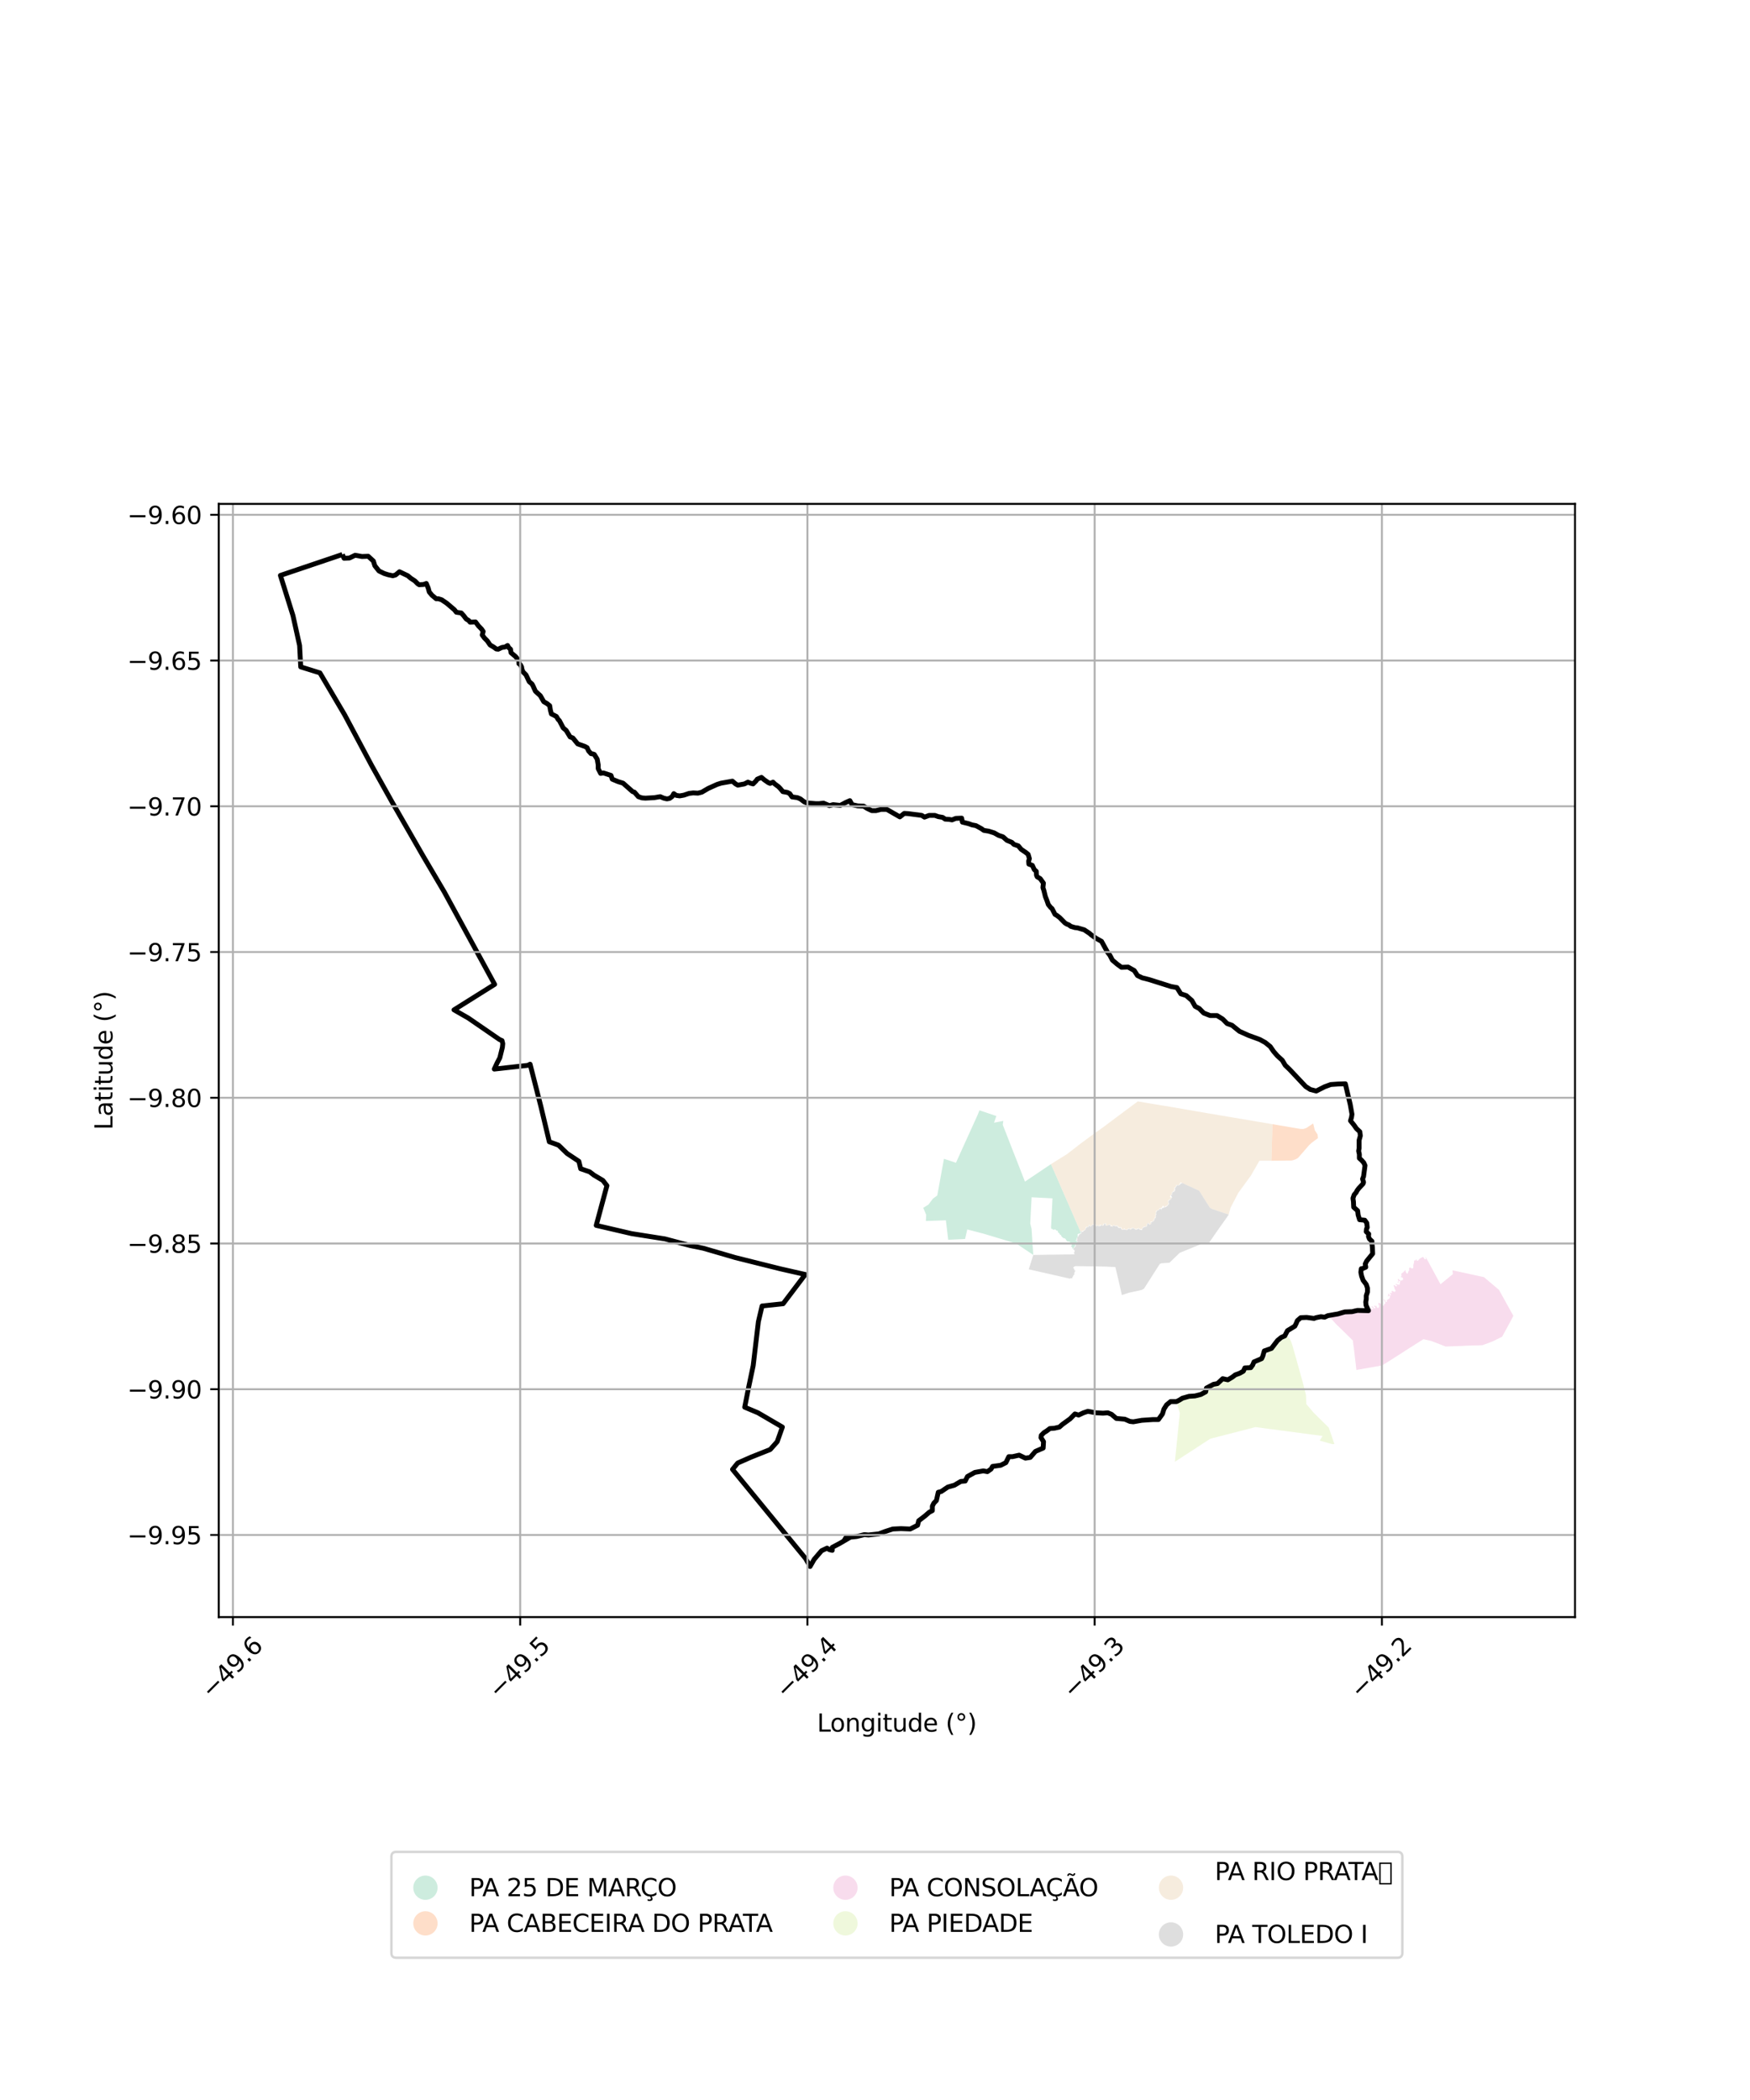<?xml version="1.0" encoding="utf-8" standalone="no"?>
<!DOCTYPE svg PUBLIC "-//W3C//DTD SVG 1.1//EN"
  "http://www.w3.org/Graphics/SVG/1.1/DTD/svg11.dtd">
<svg xmlns:xlink="http://www.w3.org/1999/xlink" width="720pt" height="864pt" viewBox="0 0 720 864" xmlns="http://www.w3.org/2000/svg" version="1.1">
 <defs>
  <style type="text/css">*{stroke-linejoin: round; stroke-linecap: butt}</style>
 </defs>
 <g id="figure_1">
  <g id="patch_1">
   <path d="M 0 864 
L 720 864 
L 720 0 
L 0 0 
z
" style="fill: #ffffff"/>
  </g>
  <g id="axes_1">
   <g id="patch_2">
    <path d="M 90 665.317 
L 648 665.317 
L 648 207.323 
L 90 207.323 
z
" style="fill: #ffffff"/>
   </g>
   <g id="PatchCollection_1">
    <path d="M 414.546 467.846 
L 417.351 475.042 
L 417.499 475.386 
L 421.608 485.919 
L 421.7 486.143 
L 422.111 485.867 
L 422.855 485.365 
L 432.26 479.04 
L 432.398 478.948 
L 435.836 486.81 
L 438.854 493.722 
L 444.501 506.673 
L 444.496 506.987 
L 444.701 507.218 
L 444.453 507.52 
L 444.074 507.504 
L 443.7 507.623 
L 443.335 507.884 
L 443.433 508.398 
L 443.402 508.804 
L 443.123 509.234 
L 442.981 509.639 
L 442.983 510.007 
L 442.519 510.237 
L 442.664 510.448 
L 443.2 510.617 
L 443.136 511.082 
L 442.666 511.286 
L 442.4 511.26 
L 442.393 511.614 
L 442.383 511.789 
L 442.453 512.113 
L 442.238 512.364 
L 442.516 512.638 
L 442.119 512.845 
L 441.885 512.976 
L 441.765 513.367 
L 441.614 513.625 
L 441.393 513.793 
L 441.213 513.532 
L 441.313 513.431 
L 441.121 513.358 
L 441.153 513.169 
L 441.039 513.014 
L 440.84 512.897 
L 440.587 512.934 
L 440.853 512.465 
L 441.05 512.299 
L 440.882 512.112 
L 440.8 511.985 
L 440.876 511.86 
L 440.758 511.683 
L 440.505 511.699 
L 440.647 511.502 
L 440.467 511.369 
L 440.326 511.08 
L 440.213 510.935 
L 440.078 511.016 
L 439.829 510.717 
L 439.589 510.906 
L 439.365 510.649 
L 439.182 510.726 
L 438.909 510.758 
L 438.939 510.508 
L 438.877 510.273 
L 438.707 510.395 
L 438.581 510.158 
L 438.628 509.94 
L 438.434 509.822 
L 438.188 509.794 
L 438.346 509.644 
L 438.055 509.453 
L 437.9 509.561 
L 437.802 509.399 
L 437.534 509.51 
L 437.576 509.216 
L 437.152 509.291 
L 437.225 509.048 
L 436.906 508.942 
L 436.816 508.822 
L 436.855 508.607 
L 436.674 508.656 
L 436.572 508.317 
L 436.472 508.066 
L 436.227 508.056 
L 436.054 507.879 
L 436.019 507.66 
L 435.843 507.559 
L 435.741 507.399 
L 435.596 507.29 
L 435.527 507.051 
L 435.175 506.977 
L 435.19 506.754 
L 435.302 506.525 
L 435.156 506.367 
L 434.762 506.311 
L 434.465 506.098 
L 434.357 506.02 
L 434.196 505.747 
L 434.036 505.868 
L 433.854 505.903 
L 433.498 505.87 
L 433.356 506.046 
L 433.03 505.636 
L 432.659 505.587 
L 432.481 505.628 
L 432.581 505.303 
L 432.412 505.294 
L 432.981 493.863 
L 433.018 493.029 
L 424.429 492.594 
L 424.056 499.742 
L 424.052 499.809 
L 423.883 503.418 
L 424.413 505.597 
L 425.103 516.089 
L 425.119 516.325 
L 418.084 511.609 
L 412.756 510.003 
L 411.986 509.771 
L 404.44 507.508 
L 402.86 507.101 
L 402.689 507.055 
L 397.963 505.828 
L 397.06 509.752 
L 390.288 510.073 
L 390.118 510.084 
L 389.165 502.069 
L 380.925 502.346 
L 381.072 499.846 
L 379.847 496.92 
L 381.995 495.601 
L 383.814 493.183 
L 385.616 491.85 
L 385.651 491.686 
L 388.336 476.938 
L 388.366 476.765 
L 393.306 478.4 
L 396.679 470.923 
L 396.708 470.861 
L 402.171 458.824 
L 402.983 456.818 
L 404.925 457.475 
L 409.928 459.161 
L 408.968 461.917 
L 412.787 461.154 
L 412.563 462.768 
L 414.546 467.846 
" clip-path="url(#p52548ca288)" style="fill: #b3e2cd; fill-opacity: 0.65"/>
    <path d="M 529.226 549.12 
L 530.405 550.606 
L 531.037 551.537 
L 531.637 553.213 
L 533.426 559.513 
L 535.662 567.567 
L 535.697 567.695 
L 536.382 570.204 
L 537.268 573.785 
L 537.317 574.083 
L 537.391 575.801 
L 537.473 577.701 
L 540.407 581.158 
L 544.858 585.547 
L 546.69 587.346 
L 547.645 590.128 
L 549.015 594.112 
L 548.157 594.16 
L 546.214 593.631 
L 542.967 592.722 
L 544.155 590.795 
L 536.732 589.818 
L 526.919 588.517 
L 526.793 588.5 
L 519.304 587.513 
L 519.218 587.5 
L 516.554 587.145 
L 512.966 588.07 
L 497.928 591.945 
L 492.777 595.312 
L 483.382 601.406 
L 485.135 584.078 
L 485.405 581.349 
L 483.914 576.328 
L 484.195 576.277 
L 485.462 575.665 
L 486.091 575.162 
L 486.588 574.881 
L 486.502 574.168 
L 486.84 573.806 
L 487.259 574.065 
L 487.499 574.032 
L 487.908 574.046 
L 488.181 574.513 
L 488.669 574.585 
L 488.943 574.341 
L 489.303 573.309 
L 489.311 574.044 
L 489.972 574.451 
L 490.476 574.555 
L 491.018 574.372 
L 491.911 573.172 
L 492.431 573.767 
L 492.96 573.464 
L 493.058 573.247 
L 493.345 573.097 
L 494.556 573.404 
L 494.855 573.072 
L 495.326 572.543 
L 495.664 572.826 
L 496.165 572.779 
L 496.464 572.749 
L 496.718 572.597 
L 496.854 572.008 
L 496.988 571.825 
L 497.727 571.573 
L 497.811 570.816 
L 498.577 570.568 
L 498.981 569.839 
L 499.468 569.009 
L 500.21 569.268 
L 500.754 569.47 
L 501.188 569.215 
L 501.232 568.894 
L 500.818 568.313 
L 501.597 568.218 
L 502.18 568.491 
L 502.493 568.126 
L 503.257 567.994 
L 503.216 567.165 
L 503.457 566.899 
L 503.657 567.328 
L 504.175 567.447 
L 504.706 567.57 
L 505.243 567.492 
L 505.902 567.72 
L 506.321 567.665 
L 506.468 567.614 
L 507.065 567.275 
L 506.985 566.939 
L 506.661 566.298 
L 507.277 565.66 
L 507.112 565.348 
L 507.705 565.034 
L 508.389 565.836 
L 508.984 565.703 
L 509.733 566.098 
L 509.81 566.01 
L 509.982 565.665 
L 509.682 565.379 
L 510.402 565.119 
L 510.783 564.952 
L 511.464 564.826 
L 512.021 564.513 
L 512.046 564.438 
L 512.12 564.202 
L 513.304 563.723 
L 513.771 562.795 
L 512.998 562.043 
L 513.139 561.713 
L 514.313 561.281 
L 514.234 561.771 
L 514.625 561.971 
L 515.012 561.823 
L 515.041 562.299 
L 515.256 562.568 
L 515.865 562.631 
L 516.106 561.852 
L 517.207 561.967 
L 517.253 561.899 
L 517.169 561.531 
L 516.375 560.83 
L 517.417 561.052 
L 517.612 560.679 
L 517.07 559.881 
L 516.771 559.394 
L 517.358 558.857 
L 517.593 558.552 
L 518.104 558.262 
L 518.572 558.778 
L 518.534 559.075 
L 518.776 559.389 
L 519.418 558.869 
L 519.818 558.89 
L 520.99 558.593 
L 521.039 558.032 
L 520.688 557.717 
L 521.718 557.13 
L 520.928 556.221 
L 521.678 556.482 
L 521.933 556.391 
L 521.788 555.147 
L 522.207 554.797 
L 522.398 554.316 
L 523.197 554.374 
L 523.317 553.886 
L 524.439 554.365 
L 524.366 553.567 
L 525.021 553.869 
L 525.487 553.848 
L 525.495 552.947 
L 526.383 552.571 
L 525.601 551.801 
L 526.22 550.759 
L 526.62 551.518 
L 527.279 551.624 
L 527.703 551.073 
L 527.248 550.941 
L 527.041 550.187 
L 527.601 550.171 
L 527.869 550.509 
L 528.161 550.411 
L 528.397 549.656 
L 528.642 549.196 
L 529.226 549.12 
" clip-path="url(#p52548ca288)" style="fill: #e6f5c9; fill-opacity: 0.65"/>
    <path d="M 540.955 465.03 
L 542.082 466.751 
L 542.235 468.258 
L 539.676 470.168 
L 538.595 471.159 
L 536.627 473.427 
L 536.509 473.595 
L 534.164 476.249 
L 534.048 476.379 
L 533.579 476.675 
L 533.086 476.949 
L 532.074 477.307 
L 531.802 477.39 
L 531.27 477.476 
L 529.136 477.493 
L 525.515 477.539 
L 523.074 477.565 
L 523.245 472.007 
L 523.246 471.923 
L 523.523 462.524 
L 526.211 462.975 
L 527.194 463.138 
L 529.195 463.481 
L 531.262 463.828 
L 533.344 464.188 
L 533.469 464.208 
L 534.549 464.388 
L 534.962 464.457 
L 535.837 464.508 
L 536.425 464.45 
L 537.189 464.199 
L 537.676 463.959 
L 538.106 463.677 
L 540.277 462.217 
L 540.546 463.325 
L 540.955 465.03 
" clip-path="url(#p52548ca288)" style="fill: #fdcdac; fill-opacity: 0.65"/>
    <path d="M 468.116 453.146 
L 470.795 453.595 
L 474.596 454.243 
L 478.002 454.796 
L 481.675 455.398 
L 486.423 456.215 
L 495.847 457.847 
L 502.69 459.005 
L 510.676 460.349 
L 518.219 461.623 
L 523.523 462.524 
L 523.246 471.923 
L 523.245 472.007 
L 523.074 477.565 
L 518.171 477.567 
L 517.98 477.884 
L 517.9 478.022 
L 514.632 483.717 
L 514.351 484.098 
L 511.16 488.458 
L 509.473 490.781 
L 508.592 492.478 
L 506.295 496.874 
L 505.5 499.703 
L 502.13 498.576 
L 498.634 497.384 
L 497.781 496.889 
L 496.746 495.269 
L 495.248 492.895 
L 494.502 491.705 
L 494.395 491.536 
L 493.37 489.902 
L 486.728 486.871 
L 486.408 486.725 
L 486.366 486.706 
L 486.26 486.768 
L 485.899 486.391 
L 485.745 486.452 
L 485.783 486.652 
L 485.577 486.557 
L 485.464 486.653 
L 485.51 487.139 
L 485.344 486.978 
L 485.172 487.366 
L 485.287 487.433 
L 484.997 487.548 
L 484.357 487.662 
L 484.092 487.451 
L 483.809 487.737 
L 483.955 488.071 
L 483.72 488.175 
L 483.603 488.285 
L 483.581 488.674 
L 483.537 488.694 
L 483.472 488.502 
L 483.177 488.563 
L 483.091 488.859 
L 483.227 489.033 
L 483.117 489.184 
L 483.27 489.271 
L 483.389 489.205 
L 483.422 489.248 
L 483.361 489.533 
L 483.013 489.406 
L 482.979 489.54 
L 483.213 489.728 
L 483.328 489.738 
L 483.144 489.874 
L 482.943 489.777 
L 482.914 489.941 
L 483.128 490.072 
L 483.062 490.112 
L 482.632 490.112 
L 482.436 490.316 
L 482.354 490.611 
L 482.109 490.602 
L 482.043 490.74 
L 482.183 491.005 
L 482.047 491.266 
L 482.21 491.378 
L 481.898 491.441 
L 481.52 492.103 
L 481.551 492.244 
L 481.43 492.157 
L 481.355 492.447 
L 481.546 492.551 
L 481.758 492.68 
L 482.095 492.586 
L 481.82 493.066 
L 481.826 493.175 
L 481.555 493.003 
L 481.419 493.084 
L 481.402 493.086 
L 481.528 493.571 
L 481.348 493.706 
L 481.013 493.462 
L 480.895 493.702 
L 480.642 493.784 
L 480.743 493.917 
L 480.92 493.976 
L 480.918 494.015 
L 480.415 494.056 
L 480.613 494.321 
L 480.552 494.678 
L 480.731 494.658 
L 480.593 495.038 
L 480.786 495.352 
L 480.776 495.503 
L 480.656 495.514 
L 480.28 495.696 
L 480.296 496.153 
L 480.055 496.072 
L 479.613 496.181 
L 479.283 496.421 
L 479.053 496.636 
L 478.852 496.583 
L 478.668 496.634 
L 478.603 496.486 
L 478.83 496.475 
L 478.908 496.329 
L 478.687 496.141 
L 478.63 495.994 
L 478.498 496.044 
L 478.472 496.18 
L 478.173 496.331 
L 478.141 496.812 
L 478.269 497.017 
L 478.175 497.015 
L 477.85 496.777 
L 477.593 497.076 
L 477.639 497.285 
L 477.545 497.16 
L 477.324 497.035 
L 477.058 497.126 
L 476.922 497.156 
L 476.915 497.677 
L 476.433 497.881 
L 475.967 497.864 
L 476.023 498.011 
L 475.862 498.175 
L 475.897 498.384 
L 475.689 498.209 
L 475.553 498.394 
L 475.686 498.794 
L 475.394 499.193 
L 475.696 499.729 
L 475.343 499.791 
L 475.268 499.894 
L 475.342 500.186 
L 475.387 500.614 
L 475.289 500.997 
L 475.417 501.078 
L 475.251 501.082 
L 475.086 500.933 
L 474.986 501.089 
L 474.866 501.082 
L 474.834 501.725 
L 474.973 501.796 
L 474.633 501.926 
L 474.407 501.899 
L 474.535 502.364 
L 474.718 502.318 
L 474.504 502.439 
L 474.115 502.505 
L 473.954 502.655 
L 473.915 502.84 
L 473.767 502.583 
L 473.466 502.533 
L 473.283 502.768 
L 473.295 503.001 
L 473.582 503.083 
L 473.489 503.258 
L 473.534 503.487 
L 473.439 503.539 
L 473.027 503.815 
L 472.861 503.479 
L 472.586 503.509 
L 472.749 503.252 
L 472.57 503.055 
L 472.25 503.31 
L 472.111 503.291 
L 472.001 503.592 
L 471.853 503.67 
L 471.762 503.718 
L 471.78 504.009 
L 471.577 504.402 
L 471.735 504.539 
L 471.5 504.629 
L 471.01 504.642 
L 470.563 504.676 
L 470.616 504.852 
L 470.462 504.91 
L 470.235 504.713 
L 470.08 505.326 
L 469.916 505.281 
L 469.883 505.699 
L 469.755 506.006 
L 469.666 505.972 
L 469.789 505.744 
L 469.231 505.646 
L 469.08 505.635 
L 468.94 505.76 
L 468.873 505.67 
L 468.871 505.472 
L 468.696 505.408 
L 468.614 505.579 
L 468.637 505.331 
L 468.526 505.132 
L 468.323 505.433 
L 468.147 505.545 
L 468.072 505.463 
L 468.007 505.392 
L 467.587 505.575 
L 467.358 505.866 
L 467.16 505.681 
L 467.159 505.396 
L 466.93 505.423 
L 466.872 505.554 
L 466.467 505.275 
L 466.211 505.502 
L 466.279 505.229 
L 466.107 505.133 
L 465.794 505.085 
L 465.739 505.077 
L 465.478 505.35 
L 465.178 505.868 
L 464.954 505.457 
L 464.815 505.347 
L 464.551 505.593 
L 464.492 505.266 
L 464.132 505.502 
L 463.818 505.849 
L 463.594 505.837 
L 463.574 505.999 
L 463.495 505.958 
L 463.257 505.834 
L 462.981 505.778 
L 462.719 505.868 
L 462.729 505.302 
L 462.371 505.472 
L 462.438 505.764 
L 462.155 505.778 
L 462.002 505.931 
L 461.804 505.675 
L 461.386 505.477 
L 461.234 505.254 
L 461.478 504.943 
L 460.923 504.966 
L 460.408 504.993 
L 460.303 504.887 
L 460.339 504.83 
L 460.251 504.736 
L 460.067 504.68 
L 459.836 504.717 
L 459.852 504.532 
L 459.884 504.377 
L 459.798 504.267 
L 459.669 504.23 
L 459.457 504.264 
L 459.396 504.273 
L 459.26 504.294 
L 459.332 504.155 
L 459.237 504.117 
L 459.068 504.302 
L 459.077 504.492 
L 458.783 504.423 
L 458.6 504.284 
L 458.295 503.976 
L 458.013 504.077 
L 457.922 504.257 
L 457.781 504.601 
L 457.605 504.593 
L 457.472 504.465 
L 457.432 504.262 
L 457.322 504.031 
L 457.131 504.072 
L 457.075 504.245 
L 457.235 504.392 
L 457.068 504.463 
L 456.763 504.329 
L 456.799 504.303 
L 456.83 504.129 
L 456.823 503.898 
L 456.837 503.724 
L 456.647 503.691 
L 456.319 503.801 
L 456.247 503.851 
L 456.107 503.934 
L 455.946 504.022 
L 455.802 504.041 
L 455.488 504.083 
L 455.322 504.208 
L 455.034 504.176 
L 454.886 504.043 
L 455.017 503.977 
L 455.136 503.734 
L 455.157 503.521 
L 455.056 503.35 
L 454.873 503.307 
L 454.7 503.34 
L 454.613 503.467 
L 454.543 503.571 
L 454.44 503.48 
L 454.192 503.381 
L 453.918 503.597 
L 454.051 503.934 
L 454.109 504.021 
L 453.844 504.121 
L 453.666 504.249 
L 453.656 504.165 
L 453.492 503.961 
L 453.23 503.962 
L 452.984 504.014 
L 452.744 504.209 
L 452.734 504.015 
L 452.715 503.857 
L 452.619 503.731 
L 452.504 503.778 
L 452.413 503.885 
L 452.449 504.111 
L 452.608 504.33 
L 452.53 504.413 
L 452.367 504.541 
L 452.243 504.545 
L 452.146 504.435 
L 452.017 504.206 
L 451.766 504.159 
L 451.702 504.16 
L 451.6 504.199 
L 451.438 504.235 
L 451.33 504.203 
L 451.131 504.295 
L 451.152 504.439 
L 450.94 504.428 
L 450.742 503.974 
L 450.852 503.898 
L 450.974 503.971 
L 451.103 503.984 
L 450.958 503.775 
L 450.484 503.587 
L 450.292 503.531 
L 449.93 503.661 
L 449.808 503.68 
L 449.408 504.024 
L 449.131 503.993 
L 448.894 504.502 
L 448.775 504.618 
L 448.642 504.458 
L 448.5 504.455 
L 448.291 504.309 
L 448.417 504.078 
L 448.147 503.91 
L 447.907 504.025 
L 447.88 504.197 
L 447.83 504.396 
L 447.964 504.625 
L 447.774 504.677 
L 447.653 504.607 
L 447.645 504.801 
L 447.46 504.873 
L 447.152 504.706 
L 446.866 504.802 
L 446.743 505.088 
L 446.627 505.24 
L 446.56 505.847 
L 446.302 506.065 
L 445.961 506.137 
L 445.444 506.458 
L 445.145 506.391 
L 445.222 506.635 
L 445.173 506.784 
L 445.091 506.768 
L 444.999 506.549 
L 444.74 506.469 
L 444.501 506.673 
L 438.854 493.722 
L 437.057 489.606 
L 436.993 489.459 
L 435.836 486.81 
L 432.398 478.948 
L 438.98 474.853 
L 444.924 470.255 
L 451.672 465.304 
L 451.81 465.228 
L 452.697 464.631 
L 455.85 462.291 
L 463.274 456.74 
L 468.116 453.146 
" clip-path="url(#p52548ca288)" style="fill: #f1e2cc; fill-opacity: 0.65"/>
    <path d="M 486.408 486.725 
L 486.728 486.871 
L 493.37 489.902 
L 494.395 491.536 
L 494.502 491.705 
L 495.248 492.895 
L 496.746 495.269 
L 497.781 496.889 
L 498.634 497.384 
L 502.13 498.576 
L 505.5 499.703 
L 505.218 500.211 
L 501.714 505.156 
L 501.59 505.319 
L 498.309 510.054 
L 497.931 510.618 
L 497.509 511.242 
L 494.484 511.726 
L 489.085 513.933 
L 485.426 515.427 
L 485.35 515.457 
L 483.173 517.564 
L 481.154 519.53 
L 478.005 519.733 
L 477.161 520.013 
L 475.105 523.248 
L 472.765 526.918 
L 470.678 530.169 
L 469.804 530.695 
L 466.179 531.496 
L 465.958 531.547 
L 464.38 531.891 
L 461.558 532.829 
L 460.553 528.353 
L 460.118 526.488 
L 458.896 521.311 
L 456.441 521.192 
L 454.347 521.091 
L 452.574 521.064 
L 451.018 521.039 
L 449.582 521.018 
L 447.178 520.986 
L 442.513 520.911 
L 442.38 520.911 
L 442.106 521.08 
L 441.76 521.219 
L 441.54 521.718 
L 441.952 522.003 
L 442.003 522.525 
L 442.397 522.852 
L 442.683 522.942 
L 442.237 523.004 
L 442.173 523.468 
L 442.077 523.699 
L 441.841 523.817 
L 442.125 524.172 
L 442.024 524.339 
L 441.657 524.658 
L 441.537 524.93 
L 441.431 525.251 
L 441.252 525.343 
L 441.195 525.848 
L 440.787 525.937 
L 440.459 525.909 
L 440.167 526.068 
L 430.833 523.947 
L 423.266 522.241 
L 425.12 516.325 
L 430.793 516.234 
L 441.901 516.085 
L 442.138 516.032 
L 441.874 515.596 
L 441.998 515.084 
L 442.202 514.626 
L 441.945 514.287 
L 441.494 513.991 
L 441.809 513.652 
L 441.998 513.134 
L 442.479 513.022 
L 442.607 512.567 
L 442.564 511.997 
L 442.545 511.458 
L 443.008 511.43 
L 443.279 510.973 
L 443.318 510.455 
L 442.806 510.295 
L 443.299 510.022 
L 443.183 509.517 
L 443.272 509.036 
L 443.73 508.634 
L 443.92 508.118 
L 444.268 507.743 
L 444.791 507.565 
L 444.94 507.216 
L 444.628 506.824 
L 444.809 506.575 
L 445.191 506.908 
L 445.677 506.678 
L 445.875 506.377 
L 446.338 506.156 
L 446.678 505.811 
L 446.732 505.34 
L 447.097 505.174 
L 447.066 504.851 
L 447.573 504.945 
L 447.966 504.725 
L 447.997 504.329 
L 448.055 504.036 
L 448.219 504.215 
L 448.45 504.571 
L 448.854 504.69 
L 449.063 504.328 
L 449.301 504.071 
L 449.84 503.928 
L 450.41 503.742 
L 450.801 503.827 
L 450.616 504.269 
L 451.081 504.537 
L 451.392 504.32 
L 451.828 504.343 
L 452.196 504.581 
L 452.571 504.515 
L 453.032 504.109 
L 453.494 504.155 
L 453.602 504.344 
L 453.959 504.197 
L 454.2 504.057 
L 454.172 503.496 
L 454.703 503.644 
L 454.951 503.489 
L 455.008 503.776 
L 454.773 504.022 
L 454.891 504.228 
L 455.205 504.298 
L 455.629 504.143 
L 456.083 504.069 
L 456.56 503.834 
L 456.735 504.013 
L 456.742 504.479 
L 457.229 504.58 
L 457.361 504.527 
L 457.708 504.71 
L 458.009 504.348 
L 458.144 504.125 
L 458.548 504.373 
L 458.842 504.581 
L 459.16 504.537 
L 459.57 504.374 
L 459.751 504.685 
L 460.173 505.189 
L 460.729 505.263 
L 461.066 505.101 
L 461.139 505.414 
L 461.353 505.709 
L 461.761 505.97 
L 462.637 505.864 
L 462.974 505.935 
L 463.328 505.985 
L 463.654 506.137 
L 464.036 505.826 
L 464.262 505.583 
L 464.658 505.634 
L 464.842 505.485 
L 464.782 505.733 
L 465.21 505.903 
L 465.6 505.624 
L 465.787 505.236 
L 466.123 505.291 
L 466.21 505.6 
L 466.519 505.352 
L 466.789 505.624 
L 467.117 505.889 
L 467.553 505.926 
L 468.384 505.526 
L 468.503 505.289 
L 468.614 505.681 
L 469.025 505.928 
L 469.839 506.072 
L 470.003 505.583 
L 470.257 505.084 
L 470.741 504.927 
L 471.199 504.705 
L 471.429 504.724 
L 471.89 504.586 
L 471.826 504.176 
L 472.165 503.381 
L 472.523 503.136 
L 472.54 503.616 
L 472.885 503.763 
L 473.068 503.911 
L 473.433 503.636 
L 473.62 503.523 
L 473.609 503.23 
L 473.673 502.962 
L 473.347 502.882 
L 473.619 502.813 
L 473.995 502.884 
L 474.249 502.53 
L 474.737 502.441 
L 474.806 502.234 
L 474.562 502.134 
L 474.856 501.942 
L 475.117 501.829 
L 474.978 501.532 
L 474.988 501.253 
L 475.317 501.174 
L 475.431 501.211 
L 475.479 500.986 
L 475.601 500.532 
L 475.405 499.991 
L 475.827 499.75 
L 475.675 499.386 
L 475.539 499.149 
L 475.835 498.709 
L 475.719 498.363 
L 476.047 498.411 
L 476.136 498.018 
L 476.55 497.977 
L 476.867 497.83 
L 477.052 497.485 
L 477.393 497.209 
L 477.953 497.911 
L 477.838 497.352 
L 478.42 497 
L 478.964 496.808 
L 479.335 496.619 
L 479.719 496.594 
L 480.075 496.274 
L 480.451 496.175 
L 480.362 495.88 
L 480.817 495.628 
L 480.959 495.301 
L 480.783 494.81 
L 480.734 494.263 
L 481.026 494.042 
L 480.769 493.836 
L 481.277 493.772 
L 481.609 493.616 
L 481.563 493.194 
L 481.936 493.172 
L 481.999 492.761 
L 482.268 492.638 
L 482.065 492.354 
L 481.8 491.892 
L 481.988 491.53 
L 482.309 491.424 
L 482.222 491.173 
L 482.234 490.769 
L 482.555 490.55 
L 482.588 490.331 
L 482.889 490.416 
L 483.099 490.216 
L 483.399 489.883 
L 483.439 489.609 
L 483.527 489.186 
L 483.27 488.761 
L 483.623 488.8 
L 483.723 488.394 
L 484.08 488.087 
L 484.046 487.632 
L 484.299 487.749 
L 484.956 487.696 
L 485.396 487.474 
L 485.636 487.206 
L 485.89 486.817 
L 486.23 486.972 
L 486.408 486.725 
" clip-path="url(#p52548ca288)" style="fill: #cccccc; fill-opacity: 0.65"/>
    <path d="M 585.6 517.099 
L 585.584 517.228 
L 585.632 517.339 
L 585.71 517.484 
L 585.882 517.696 
L 586.064 517.899 
L 586.115 518.078 
L 586.263 518.133 
L 586.51 518.126 
L 586.665 518.022 
L 586.726 517.755 
L 586.613 517.633 
L 586.506 517.427 
L 586.5 517.299 
L 586.609 517.206 
L 586.821 517.613 
L 592.661 528.383 
L 597.754 524.211 
L 597.59 522.637 
L 597.801 522.682 
L 598.591 522.854 
L 602.359 523.665 
L 605.411 524.335 
L 607.896 524.878 
L 610.555 525.458 
L 614.519 528.815 
L 616.723 530.692 
L 622.636 541.36 
L 621.527 543.533 
L 618.022 549.951 
L 614.002 551.946 
L 609.932 553.441 
L 608.567 553.51 
L 608.309 553.524 
L 606.388 553.565 
L 603.459 553.651 
L 601.603 553.757 
L 594.758 553.996 
L 593.48 553.495 
L 592.996 553.307 
L 590.081 552.177 
L 588.899 551.73 
L 588.712 551.682 
L 585.628 550.979 
L 578.32 555.63 
L 576.168 557.027 
L 569.923 560.988 
L 568.907 561.597 
L 568.562 561.79 
L 558.05 563.639 
L 558.032 563.417 
L 557.679 560.328 
L 557.004 554.584 
L 556.776 553.036 
L 556.592 551.529 
L 555.303 550.235 
L 551.281 546.302 
L 549.956 545.054 
L 546.595 541.34 
L 546.637 541.128 
L 546.845 541.075 
L 547.017 541.079 
L 547.192 541.13 
L 547.356 541.139 
L 547.552 541.068 
L 547.833 540.931 
L 548.16 540.789 
L 548.389 540.595 
L 548.446 540.262 
L 548.413 540.027 
L 548.734 539.704 
L 549.163 539.687 
L 549.311 539.808 
L 549.413 539.878 
L 549.549 540.056 
L 549.795 540.174 
L 549.796 540.714 
L 549.767 540.991 
L 549.799 541.399 
L 550.331 541.412 
L 550.782 541.301 
L 551.008 540.754 
L 550.817 540.71 
L 550.611 540.894 
L 550.343 540.676 
L 550.401 540.555 
L 550.606 540.452 
L 550.902 539.951 
L 550.899 539.758 
L 551.217 539.725 
L 551.115 539.633 
L 550.974 539.406 
L 550.927 539.27 
L 550.954 539.138 
L 551.13 539.001 
L 551.222 539.105 
L 551.192 539.183 
L 551.112 539.322 
L 551.529 539.725 
L 551.7 539.572 
L 551.775 539.422 
L 551.74 539.191 
L 551.641 539.013 
L 551.658 538.867 
L 551.756 538.872 
L 551.965 538.941 
L 552.113 538.981 
L 552.269 539.128 
L 552.409 539.225 
L 552.585 539.254 
L 552.634 539.311 
L 553.008 539.033 
L 553.068 538.965 
L 553.143 538.884 
L 553.286 538.773 
L 553.342 538.691 
L 553.466 538.62 
L 553.424 538.734 
L 553.371 538.851 
L 553.236 538.992 
L 553.081 539.128 
L 553.004 539.282 
L 553.034 539.471 
L 553.215 539.561 
L 553.321 539.589 
L 553.505 539.562 
L 553.724 539.545 
L 553.972 539.495 
L 554.169 539.485 
L 554.381 539.38 
L 554.489 539.262 
L 554.552 539.204 
L 554.648 539.159 
L 554.797 539.101 
L 555.002 539.021 
L 555.128 538.973 
L 555.211 538.82 
L 555.241 538.626 
L 555.347 538.544 
L 555.527 538.559 
L 555.696 538.654 
L 555.731 538.745 
L 555.837 538.867 
L 555.982 538.978 
L 556.12 539.006 
L 556.306 538.997 
L 556.512 538.881 
L 556.641 538.744 
L 556.809 538.641 
L 556.881 538.512 
L 556.99 538.437 
L 557.039 538.282 
L 557.067 538.157 
L 557.16 538.113 
L 557.218 538.106 
L 557.252 538.241 
L 557.261 538.361 
L 557.371 538.356 
L 557.607 538.43 
L 557.943 538.493 
L 558.068 538.48 
L 558.19 538.548 
L 558.236 538.418 
L 558.351 538.464 
L 558.408 538.655 
L 558.519 538.853 
L 558.649 538.901 
L 558.801 538.977 
L 559.016 538.925 
L 559.205 538.812 
L 559.302 538.651 
L 559.403 538.537 
L 559.554 538.417 
L 559.734 538.335 
L 559.901 538.249 
L 559.962 538.22 
L 560.038 538.276 
L 560.059 538.342 
L 560.035 538.459 
L 559.994 538.613 
L 560.011 538.756 
L 560.123 538.874 
L 560.29 539.184 
L 560.354 539.197 
L 560.527 539.167 
L 560.609 539.112 
L 560.692 539.013 
L 560.761 538.986 
L 560.901 539.062 
L 561.018 539.099 
L 561.175 539.069 
L 561.298 538.956 
L 561.443 538.801 
L 561.611 538.667 
L 561.737 538.6 
L 561.912 538.575 
L 562.077 538.603 
L 562.276 538.715 
L 562.528 538.821 
L 563.047 539.003 
L 563.212 539.093 
L 563.406 539.214 
L 564.075 539.422 
L 564.081 539.095 
L 563.747 538.622 
L 563.757 538.393 
L 563.926 538.095 
L 564.069 538.128 
L 564.229 538.345 
L 564.601 538.686 
L 564.723 538.652 
L 564.917 538.522 
L 564.949 538.35 
L 564.581 537.934 
L 564.413 537.898 
L 564.289 537.732 
L 564.297 537.539 
L 564.631 537.43 
L 564.792 537.729 
L 565.038 537.831 
L 565.191 538.147 
L 565.386 538.314 
L 565.683 538.348 
L 565.866 538.054 
L 565.873 537.825 
L 565.393 537.533 
L 565.353 537.232 
L 565.482 537.123 
L 565.718 537.291 
L 565.883 537.334 
L 566.054 537.331 
L 566.19 537.294 
L 566.294 537.297 
L 566.409 537.398 
L 566.384 537.576 
L 566.388 537.759 
L 566.455 537.832 
L 566.577 537.945 
L 566.689 538.069 
L 566.805 538.116 
L 566.965 538.178 
L 567.096 538.091 
L 567.189 537.943 
L 567.313 537.8 
L 567.393 537.712 
L 567.433 537.657 
L 567.369 537.572 
L 567.426 537.471 
L 567.408 537.02 
L 567.232 536.889 
L 567.166 536.76 
L 567.125 536.566 
L 567.121 536.468 
L 567.162 536.33 
L 567.168 536.201 
L 567.176 536.065 
L 567.289 535.958 
L 567.395 535.973 
L 567.505 536.04 
L 567.751 536.235 
L 567.926 536.279 
L 568.023 536.299 
L 568.101 536.36 
L 568.26 536.617 
L 568.385 536.82 
L 568.432 536.916 
L 568.627 537.034 
L 568.759 537.106 
L 569.025 537.185 
L 569.217 537.26 
L 569.315 537.2 
L 569.428 537.026 
L 569.41 536.868 
L 569.405 536.744 
L 569.467 536.581 
L 569.524 536.498 
L 569.616 536.452 
L 569.787 536.382 
L 569.911 536.271 
L 569.976 536.165 
L 570.008 535.952 
L 569.941 535.877 
L 569.961 535.811 
L 569.917 535.778 
L 569.863 535.679 
L 569.741 535.41 
L 569.718 535.329 
L 569.651 535.185 
L 569.537 535.082 
L 569.379 534.95 
L 569.292 534.876 
L 569.164 534.753 
L 569.202 534.576 
L 569.327 534.564 
L 569.49 534.712 
L 569.565 534.816 
L 569.735 534.874 
L 569.82 534.89 
L 569.972 534.929 
L 570.062 535.054 
L 570.026 535.203 
L 569.949 535.383 
L 570.026 535.461 
L 570.155 535.6 
L 570.299 535.69 
L 570.425 535.713 
L 570.564 535.657 
L 570.616 535.554 
L 570.621 535.394 
L 570.582 535.087 
L 570.658 534.909 
L 570.839 534.741 
L 571.008 534.62 
L 571.202 534.564 
L 571.717 534.088 
L 571.776 533.942 
L 571.836 533.75 
L 571.894 533.556 
L 571.904 533.353 
L 571.878 533.234 
L 571.815 533.188 
L 571.678 533.079 
L 571.476 533.098 
L 571.33 533.241 
L 571.181 533.408 
L 571.057 533.407 
L 570.986 533.282 
L 571.02 533.129 
L 571.131 532.999 
L 571.175 532.89 
L 571.166 532.657 
L 571.173 532.419 
L 571.247 532.308 
L 571.405 532.268 
L 571.491 532.352 
L 571.561 532.478 
L 571.531 532.63 
L 571.595 532.724 
L 571.705 532.897 
L 571.941 532.926 
L 572.182 532.915 
L 572.291 532.863 
L 572.324 532.791 
L 572.258 532.639 
L 572.138 532.517 
L 571.985 532.31 
L 571.87 532.108 
L 571.86 531.908 
L 571.896 531.817 
L 572.047 531.881 
L 572.221 531.959 
L 572.634 532.026 
L 572.711 531.851 
L 572.61 531.617 
L 572.446 531.426 
L 572.629 531.172 
L 572.735 531.128 
L 572.864 531.174 
L 573.06 531.176 
L 573.165 531.235 
L 573.366 531.381 
L 573.494 531.473 
L 573.644 531.495 
L 573.878 531.448 
L 574.031 531.356 
L 574.117 531.236 
L 574.168 531.072 
L 574.185 530.909 
L 574.12 530.857 
L 574.066 530.713 
L 573.999 530.609 
L 573.893 530.483 
L 573.811 530.279 
L 573.723 530.064 
L 573.646 529.762 
L 573.609 529.545 
L 573.558 529.357 
L 573.487 529.25 
L 573.422 529.03 
L 573.389 528.93 
L 573.434 528.749 
L 573.528 528.657 
L 573.685 528.752 
L 573.839 528.843 
L 574.016 529.046 
L 574.183 529.156 
L 574.329 529.223 
L 574.498 529.204 
L 574.69 529.178 
L 574.806 529.002 
L 574.744 528.851 
L 574.66 528.709 
L 574.441 528.667 
L 574.241 528.577 
L 574.203 528.412 
L 574.289 528.273 
L 574.421 528.263 
L 574.692 528.36 
L 574.928 528.483 
L 575.077 528.494 
L 575.271 528.536 
L 575.514 528.582 
L 575.661 528.599 
L 575.823 528.567 
L 575.882 528.472 
L 575.845 528.286 
L 575.878 528.12 
L 575.926 527.964 
L 575.959 527.77 
L 575.991 527.468 
L 576.116 527.332 
L 576.051 527.28 
L 576.047 527.14 
L 576 527.049 
L 575.893 526.997 
L 575.759 527.01 
L 575.63 527.1 
L 575.425 527.28 
L 575.385 527.549 
L 575.33 527.696 
L 575.193 527.76 
L 574.974 527.716 
L 575.026 527.519 
L 575.199 527.392 
L 575.335 527.08 
L 575.328 526.824 
L 575.166 526.674 
L 575.099 526.563 
L 575.077 526.376 
L 575.132 526.248 
L 575.294 526.216 
L 575.492 526.305 
L 575.698 526.502 
L 575.821 526.635 
L 576.021 526.832 
L 576.201 526.919 
L 576.36 526.903 
L 576.614 526.818 
L 576.783 526.768 
L 576.937 526.684 
L 577.123 526.602 
L 577.269 526.452 
L 577.291 526.238 
L 577.235 526.043 
L 577.175 525.856 
L 577.053 525.698 
L 576.931 525.587 
L 576.749 525.498 
L 576.523 525.505 
L 576.407 525.469 
L 576.366 525.348 
L 576.365 525.216 
L 576.593 525.017 
L 576.635 524.826 
L 576.599 524.563 
L 576.5 524.354 
L 576.537 524.127 
L 576.667 523.975 
L 576.744 523.966 
L 576.77 523.819 
L 576.922 523.717 
L 577.285 523.501 
L 577.477 523.329 
L 577.611 523.154 
L 577.833 522.983 
L 577.95 522.761 
L 578.08 522.646 
L 578.378 522.665 
L 578.217 523.087 
L 578.375 523.275 
L 578.499 523.446 
L 578.587 523.686 
L 578.761 523.954 
L 578.921 524.035 
L 579.082 523.981 
L 579.192 523.868 
L 579.283 523.727 
L 579.294 523.532 
L 579.296 523.362 
L 579.381 523.184 
L 579.49 523.044 
L 579.648 522.867 
L 579.793 522.526 
L 579.82 522.373 
L 579.752 522.15 
L 579.746 521.913 
L 579.826 521.755 
L 579.941 521.593 
L 580.028 521.39 
L 580.349 521.599 
L 580.548 521.723 
L 580.8 521.843 
L 580.973 521.917 
L 581.124 521.896 
L 581.316 521.789 
L 581.386 521.785 
L 581.424 521.615 
L 581.492 521.37 
L 581.498 521.152 
L 581.479 520.863 
L 581.482 520.66 
L 581.507 520.446 
L 581.561 520.208 
L 581.606 520.044 
L 581.767 519.408 
L 581.776 519.157 
L 581.769 518.859 
L 581.848 518.566 
L 581.963 518.515 
L 582.171 518.635 
L 582.399 518.523 
L 582.522 518.421 
L 582.513 518.203 
L 582.607 518.122 
L 582.779 518.146 
L 582.843 518.414 
L 582.894 518.573 
L 583.036 518.7 
L 583.163 518.712 
L 583.287 518.732 
L 583.368 518.642 
L 583.628 518.492 
L 583.7 518.308 
L 583.843 518.16 
L 583.964 518.021 
L 584.062 517.923 
L 584.237 517.791 
L 584.366 517.727 
L 584.499 517.626 
L 584.738 517.497 
L 584.891 517.396 
L 585.026 517.325 
L 585.257 517.236 
L 585.498 517.11 
L 585.6 517.099 
" clip-path="url(#p52548ca288)" style="fill: #f4cae4; fill-opacity: 0.65"/>
   </g>
   <g id="PatchCollection_2">
    <path d="M 140.846 228.141 
L 141.555 229.683 
L 143.784 229.58 
L 146.114 228.449 
L 148.951 228.963 
L 151.484 228.86 
L 153.612 230.814 
L 154.22 232.767 
L 155.942 234.926 
L 158.07 235.954 
L 159.691 236.468 
L 161.616 236.88 
L 162.73 236.571 
L 164.351 235.235 
L 167.796 236.88 
L 169.012 237.908 
L 170.734 239.039 
L 171.849 240.17 
L 172.456 240.581 
L 174.28 240.478 
L 175.395 240.067 
L 176.205 242.02 
L 176.61 243.562 
L 177.725 244.899 
L 179.447 246.338 
L 180.359 246.338 
L 181.676 246.75 
L 183.804 248.189 
L 186.945 250.862 
L 187.755 251.89 
L 189.781 252.199 
L 190.795 253.33 
L 191.808 254.666 
L 192.821 255.283 
L 193.429 256.003 
L 195.658 255.9 
L 196.873 257.545 
L 198.089 258.779 
L 198.798 259.807 
L 198.393 261.246 
L 199.305 262.48 
L 200.521 263.714 
L 201.635 265.359 
L 203.054 266.181 
L 204.168 267.004 
L 204.979 267.106 
L 206.498 266.387 
L 207.816 266.181 
L 208.829 265.564 
L 209.335 266.489 
L 210.044 267.106 
L 210.247 268.546 
L 212.071 270.088 
L 212.78 270.91 
L 213.489 272.041 
L 213.489 273.069 
L 214.097 273.481 
L 214.604 274.406 
L 214.705 275.126 
L 215.11 276.359 
L 216.427 277.696 
L 217.744 280.472 
L 218.859 281.397 
L 219.264 282.117 
L 220.277 284.379 
L 222.304 286.229 
L 223.722 288.697 
L 225.14 289.519 
L 226.154 290.342 
L 226.458 292.192 
L 226.863 293.735 
L 228.889 294.763 
L 229.7 296.099 
L 230.105 296.408 
L 231.726 299.492 
L 232.942 300.52 
L 234.563 303.193 
L 235.677 303.605 
L 237.704 306.072 
L 240.642 307.1 
L 241.554 307.614 
L 242.161 308.951 
L 243.175 310.082 
L 243.884 310.184 
L 244.492 310.39 
L 245.707 312.344 
L 246.113 314.708 
L 246.113 316.25 
L 247.126 318.204 
L 248.24 317.998 
L 251.381 319.026 
L 251.888 320.568 
L 254.319 321.597 
L 256.346 322.213 
L 260.297 325.709 
L 261.006 325.915 
L 262.627 327.765 
L 264.147 328.279 
L 265.565 328.382 
L 269.213 328.177 
L 271.644 327.765 
L 273.063 328.382 
L 274.38 328.691 
L 275.494 328.485 
L 276.609 327.662 
L 277.217 326.532 
L 278.23 327.251 
L 279.648 327.457 
L 281.37 327.148 
L 283.498 326.429 
L 285.22 326.223 
L 287.145 326.326 
L 288.767 325.915 
L 291.401 324.372 
L 295.048 322.728 
L 296.669 322.213 
L 301.33 321.391 
L 302.647 322.522 
L 303.559 323.036 
L 306.294 322.522 
L 307.712 321.802 
L 308.726 322.213 
L 309.84 322.522 
L 311.056 321.288 
L 311.562 320.568 
L 313.285 319.849 
L 314.501 320.877 
L 316.122 322.008 
L 316.831 322.316 
L 318.047 321.802 
L 318.756 322.522 
L 320.276 323.653 
L 320.985 324.372 
L 322.099 325.709 
L 323.923 326.017 
L 324.936 326.532 
L 325.848 327.868 
L 328.077 328.177 
L 329.293 328.691 
L 330.914 329.924 
L 331.927 330.336 
L 335.676 330.644 
L 336.993 330.644 
L 338.816 330.438 
L 341.248 331.466 
L 342.768 331.055 
L 345.706 331.364 
L 348.036 330.13 
L 349.657 329.41 
L 350.569 331.055 
L 352.899 331.569 
L 355.331 331.672 
L 356.749 332.597 
L 358.674 333.523 
L 360.396 333.523 
L 362.423 333.009 
L 364.854 333.009 
L 370.224 336.093 
L 372.048 334.654 
L 373.669 334.756 
L 379.241 335.476 
L 380.356 336.196 
L 382.281 335.476 
L 384.611 335.476 
L 386.029 335.99 
L 387.853 336.299 
L 388.866 337.018 
L 390.487 337.121 
L 391.703 337.327 
L 393.223 336.71 
L 395.654 336.607 
L 395.958 338.252 
L 398.491 338.869 
L 399.909 339.383 
L 401.531 339.691 
L 403.759 340.925 
L 404.773 341.645 
L 406.698 341.953 
L 409.028 342.673 
L 410.852 343.701 
L 412.675 344.318 
L 414.296 345.757 
L 416.323 346.58 
L 417.133 347.402 
L 418.957 348.019 
L 420.173 349.459 
L 421.996 350.692 
L 423.009 351.515 
L 423.516 353.263 
L 423.212 354.291 
L 423.313 355.524 
L 424.732 356.039 
L 425.542 357.786 
L 426.353 358.506 
L 426.454 360.151 
L 426.758 360.768 
L 427.974 361.488 
L 429.291 363.338 
L 429.088 365.189 
L 429.494 366.422 
L 430.101 368.89 
L 430.709 370.432 
L 431.317 372.18 
L 432.33 373.414 
L 432.837 373.825 
L 434.053 376.19 
L 434.762 376.601 
L 435.978 377.526 
L 438.105 379.685 
L 438.916 380.199 
L 439.726 380.508 
L 440.537 381.125 
L 442.259 381.639 
L 443.272 381.741 
L 446.109 382.564 
L 448.237 384.003 
L 448.946 384.62 
L 450.972 386.06 
L 453.201 387.293 
L 455.633 391.714 
L 456.646 393.051 
L 457.659 395.004 
L 459.584 396.649 
L 461.408 397.986 
L 464.143 397.883 
L 466.676 399.322 
L 467.993 401.378 
L 469.918 402.304 
L 472.755 403.023 
L 481.874 405.902 
L 484.204 406.313 
L 485.825 408.884 
L 488.054 409.603 
L 490.384 411.66 
L 491.701 414.024 
L 493.424 414.95 
L 495.247 416.8 
L 497.881 417.828 
L 500.718 417.828 
L 503.049 419.268 
L 504.872 421.118 
L 506.899 421.838 
L 509.938 424.305 
L 513.585 425.95 
L 518.347 427.698 
L 520.576 428.932 
L 522.602 430.577 
L 524.021 432.633 
L 525.541 434.381 
L 527.567 436.232 
L 528.783 438.288 
L 530.606 440.036 
L 537.192 447.027 
L 539.117 448.261 
L 541.548 448.877 
L 544.993 447.13 
L 547.526 446.204 
L 550.464 445.999 
L 553.504 445.896 
L 555.53 454.429 
L 556.239 458.439 
L 556.036 459.776 
L 555.631 461.112 
L 557.05 462.86 
L 558.063 464.299 
L 559.481 465.636 
L 559.684 467.281 
L 559.177 469.131 
L 559.177 472.421 
L 558.975 473.552 
L 559.279 474.889 
L 559.279 476.534 
L 560.19 477.356 
L 561.102 478.384 
L 561.609 479.515 
L 561.001 484.039 
L 560.596 485.067 
L 561.001 486.404 
L 560.798 487.021 
L 559.076 488.871 
L 558.367 489.797 
L 557.961 490.619 
L 557.151 491.544 
L 556.644 492.984 
L 556.847 494.423 
L 556.948 496.685 
L 558.569 498.124 
L 558.772 499.872 
L 559.38 501.826 
L 561.508 502.031 
L 562.318 503.162 
L 562.521 505.013 
L 562.217 505.63 
L 562.115 506.76 
L 563.129 507.686 
L 563.027 508.714 
L 563.433 509.742 
L 564.446 510.667 
L 564.446 511.695 
L 564.648 513.135 
L 564.75 515.808 
L 562.318 518.789 
L 561.71 520.023 
L 561.913 521.36 
L 560.697 521.874 
L 560.089 521.977 
L 559.886 523.416 
L 560.19 524.958 
L 560.798 526.706 
L 562.115 528.454 
L 562.622 529.996 
L 562.622 531.538 
L 562.115 533.08 
L 562.115 534.52 
L 561.913 535.651 
L 562.014 536.987 
L 563.027 539.249 
L 558.468 539.146 
L 556.239 539.66 
L 553.301 539.763 
L 550.464 540.586 
L 546.31 541.305 
L 544.993 541.922 
L 543.473 541.716 
L 541.447 542.128 
L 540.637 542.436 
L 537.597 542.025 
L 535.166 542.128 
L 533.747 543.361 
L 533.342 544.39 
L 532.734 545.623 
L 529.694 547.474 
L 528.58 549.633 
L 527.162 550.25 
L 525.642 551.484 
L 523.109 554.774 
L 520.171 555.802 
L 519.563 557.961 
L 519.056 558.989 
L 515.916 560.325 
L 515.409 561.559 
L 514.599 562.69 
L 512.167 562.793 
L 511.559 564.129 
L 510.141 564.952 
L 508.216 565.672 
L 507 566.597 
L 505.175 567.699 
L 503.047 567.236 
L 500.919 569.241 
L 499.248 569.55 
L 496.36 571.092 
L 496.056 572.634 
L 494.081 573.713 
L 491.649 574.33 
L 489.217 574.484 
L 486.482 575.256 
L 485.266 576.027 
L 484.05 576.644 
L 481.619 576.644 
L 479.947 578.032 
L 478.883 579.728 
L 478.275 581.733 
L 476.604 584.046 
L 474.324 584.046 
L 469.765 584.354 
L 466.269 584.971 
L 464.902 584.817 
L 462.774 583.892 
L 459.279 583.583 
L 457.303 581.887 
L 455.783 581.27 
L 453.808 581.424 
L 450.92 581.27 
L 447.577 580.653 
L 445.753 581.27 
L 443.777 582.195 
L 442.258 581.733 
L 440.282 583.738 
L 437.091 586.051 
L 435.875 587.13 
L 433.899 587.593 
L 431.924 587.747 
L 430.708 588.673 
L 429.492 589.444 
L 428.428 590.523 
L 428.276 591.448 
L 429.34 593.145 
L 429.188 595.767 
L 425.997 597.154 
L 423.869 599.622 
L 421.893 599.93 
L 419.31 598.697 
L 416.574 599.314 
L 415.055 599.314 
L 413.839 601.781 
L 411.711 602.861 
L 408.368 603.323 
L 407.76 604.403 
L 406.24 605.482 
L 404.568 605.174 
L 401.073 605.791 
L 398.034 607.487 
L 397.122 609.338 
L 395.298 609.492 
L 392.715 611.034 
L 389.979 611.805 
L 387.243 613.656 
L 386.028 613.964 
L 385.268 617.357 
L 384.204 618.437 
L 383.596 619.67 
L 383.596 621.521 
L 382.38 622.138 
L 380.405 623.834 
L 377.973 625.685 
L 377.517 627.535 
L 374.478 629.078 
L 370.678 628.923 
L 367.335 629.078 
L 363.992 630.157 
L 361.56 631.082 
L 357.305 631.545 
L 355.633 631.391 
L 352.442 632.162 
L 348.034 632.625 
L 347.275 633.858 
L 349.554 632.625 
L 345.603 634.938 
L 342.411 636.634 
L 342.411 637.868 
L 341.196 637.559 
L 340.284 636.943 
L 338.004 638.022 
L 334.965 641.569 
L 333.293 644.499 
L 331.469 641.261 
L 301.379 604.557 
L 303.506 601.935 
L 309.129 599.468 
L 316.88 596.383 
L 319.767 593.145 
L 321.895 587.13 
L 311.865 581.27 
L 306.394 578.957 
L 307.914 571.246 
L 309.889 561.839 
L 312.017 543.795 
L 313.537 537.318 
L 322.199 536.393 
L 331.317 524.364 
L 321.135 522.051 
L 302.594 517.424 
L 289.373 513.569 
L 284.054 512.489 
L 273.568 509.713 
L 259.89 507.554 
L 245.301 504.161 
L 249.708 487.814 
L 248.036 485.655 
L 244.389 483.496 
L 242.565 482.108 
L 238.918 480.874 
L 238.158 477.79 
L 233.295 474.552 
L 229.799 471.159 
L 226 469.771 
L 222.505 455.12 
L 218.097 437.848 
L 217.186 438.31 
L 203.356 439.853 
L 204.572 437.231 
L 205.636 435.226 
L 206.699 430.908 
L 206.851 429.366 
L 206.547 428.132 
L 205.484 427.669 
L 192.718 418.879 
L 186.791 415.486 
L 203.508 404.999 
L 182.84 367.062 
L 174.025 352.103 
L 161.26 329.895 
L 152.901 314.936 
L 141.807 294.117 
L 131.625 276.845 
L 123.722 274.377 
L 123.266 265.587 
L 120.531 253.249 
L 115.364 236.748 
L 140.846 228.141 
L 140.846 228.141 
" clip-path="url(#p52548ca288)" style="fill: none; stroke: #000000; stroke-width: 2"/>
   </g>
   <g id="matplotlib.axis_1">
    <g id="xtick_1">
     <g id="line2d_1">
      <path d="M 95.837 665.317 
L 95.837 207.323 
" clip-path="url(#p52548ca288)" style="fill: none; stroke: #b0b0b0; stroke-width: 0.8; stroke-linecap: square"/>
     </g>
     <g id="line2d_2">
      <defs>
       <path id="m6382b65985" d="M 0 0 
L 0 3.5 
" style="stroke: #000000; stroke-width: 0.8"/>
      </defs>
      <g>
       <use xlink:href="#m6382b65985" x="95.837" y="665.317" style="stroke: #000000; stroke-width: 0.8"/>
      </g>
     </g>
     <g id="text_1">
      <!-- −49.6 -->
      <g transform="translate(86.954 699.36) rotate(-45) scale(0.1 -0.1)">
       <defs>
        <path id="DejaVuSans-2212" d="M 678 2272 
L 4684 2272 
L 4684 1741 
L 678 1741 
L 678 2272 
z
" transform="scale(0.016)"/>
        <path id="DejaVuSans-34" d="M 2419 4116 
L 825 1625 
L 2419 1625 
L 2419 4116 
z
M 2253 4666 
L 3047 4666 
L 3047 1625 
L 3713 1625 
L 3713 1100 
L 3047 1100 
L 3047 0 
L 2419 0 
L 2419 1100 
L 313 1100 
L 313 1709 
L 2253 4666 
z
" transform="scale(0.016)"/>
        <path id="DejaVuSans-39" d="M 703 97 
L 703 672 
Q 941 559 1184 500 
Q 1428 441 1663 441 
Q 2288 441 2617 861 
Q 2947 1281 2994 2138 
Q 2813 1869 2534 1725 
Q 2256 1581 1919 1581 
Q 1219 1581 811 2004 
Q 403 2428 403 3163 
Q 403 3881 828 4315 
Q 1253 4750 1959 4750 
Q 2769 4750 3195 4129 
Q 3622 3509 3622 2328 
Q 3622 1225 3098 567 
Q 2575 -91 1691 -91 
Q 1453 -91 1209 -44 
Q 966 3 703 97 
z
M 1959 2075 
Q 2384 2075 2632 2365 
Q 2881 2656 2881 3163 
Q 2881 3666 2632 3958 
Q 2384 4250 1959 4250 
Q 1534 4250 1286 3958 
Q 1038 3666 1038 3163 
Q 1038 2656 1286 2365 
Q 1534 2075 1959 2075 
z
" transform="scale(0.016)"/>
        <path id="DejaVuSans-2e" d="M 684 794 
L 1344 794 
L 1344 0 
L 684 0 
L 684 794 
z
" transform="scale(0.016)"/>
        <path id="DejaVuSans-36" d="M 2113 2584 
Q 1688 2584 1439 2293 
Q 1191 2003 1191 1497 
Q 1191 994 1439 701 
Q 1688 409 2113 409 
Q 2538 409 2786 701 
Q 3034 994 3034 1497 
Q 3034 2003 2786 2293 
Q 2538 2584 2113 2584 
z
M 3366 4563 
L 3366 3988 
Q 3128 4100 2886 4159 
Q 2644 4219 2406 4219 
Q 1781 4219 1451 3797 
Q 1122 3375 1075 2522 
Q 1259 2794 1537 2939 
Q 1816 3084 2150 3084 
Q 2853 3084 3261 2657 
Q 3669 2231 3669 1497 
Q 3669 778 3244 343 
Q 2819 -91 2113 -91 
Q 1303 -91 875 529 
Q 447 1150 447 2328 
Q 447 3434 972 4092 
Q 1497 4750 2381 4750 
Q 2619 4750 2861 4703 
Q 3103 4656 3366 4563 
z
" transform="scale(0.016)"/>
       </defs>
       <use xlink:href="#DejaVuSans-2212"/>
       <use xlink:href="#DejaVuSans-34" transform="translate(83.789 0)"/>
       <use xlink:href="#DejaVuSans-39" transform="translate(147.412 0)"/>
       <use xlink:href="#DejaVuSans-2e" transform="translate(211.035 0)"/>
       <use xlink:href="#DejaVuSans-36" transform="translate(242.822 0)"/>
      </g>
     </g>
    </g>
    <g id="xtick_2">
     <g id="line2d_3">
      <path d="M 214.016 665.317 
L 214.016 207.323 
" clip-path="url(#p52548ca288)" style="fill: none; stroke: #b0b0b0; stroke-width: 0.8; stroke-linecap: square"/>
     </g>
     <g id="line2d_4">
      <g>
       <use xlink:href="#m6382b65985" x="214.016" y="665.317" style="stroke: #000000; stroke-width: 0.8"/>
      </g>
     </g>
     <g id="text_2">
      <!-- −49.5 -->
      <g transform="translate(205.133 699.36) rotate(-45) scale(0.1 -0.1)">
       <defs>
        <path id="DejaVuSans-35" d="M 691 4666 
L 3169 4666 
L 3169 4134 
L 1269 4134 
L 1269 2991 
Q 1406 3038 1543 3061 
Q 1681 3084 1819 3084 
Q 2600 3084 3056 2656 
Q 3513 2228 3513 1497 
Q 3513 744 3044 326 
Q 2575 -91 1722 -91 
Q 1428 -91 1123 -41 
Q 819 9 494 109 
L 494 744 
Q 775 591 1075 516 
Q 1375 441 1709 441 
Q 2250 441 2565 725 
Q 2881 1009 2881 1497 
Q 2881 1984 2565 2268 
Q 2250 2553 1709 2553 
Q 1456 2553 1204 2497 
Q 953 2441 691 2322 
L 691 4666 
z
" transform="scale(0.016)"/>
       </defs>
       <use xlink:href="#DejaVuSans-2212"/>
       <use xlink:href="#DejaVuSans-34" transform="translate(83.789 0)"/>
       <use xlink:href="#DejaVuSans-39" transform="translate(147.412 0)"/>
       <use xlink:href="#DejaVuSans-2e" transform="translate(211.035 0)"/>
       <use xlink:href="#DejaVuSans-35" transform="translate(242.822 0)"/>
      </g>
     </g>
    </g>
    <g id="xtick_3">
     <g id="line2d_5">
      <path d="M 332.195 665.317 
L 332.195 207.323 
" clip-path="url(#p52548ca288)" style="fill: none; stroke: #b0b0b0; stroke-width: 0.8; stroke-linecap: square"/>
     </g>
     <g id="line2d_6">
      <g>
       <use xlink:href="#m6382b65985" x="332.195" y="665.317" style="stroke: #000000; stroke-width: 0.8"/>
      </g>
     </g>
     <g id="text_3">
      <!-- −49.4 -->
      <g transform="translate(323.311 699.36) rotate(-45) scale(0.1 -0.1)">
       <use xlink:href="#DejaVuSans-2212"/>
       <use xlink:href="#DejaVuSans-34" transform="translate(83.789 0)"/>
       <use xlink:href="#DejaVuSans-39" transform="translate(147.412 0)"/>
       <use xlink:href="#DejaVuSans-2e" transform="translate(211.035 0)"/>
       <use xlink:href="#DejaVuSans-34" transform="translate(242.822 0)"/>
      </g>
     </g>
    </g>
    <g id="xtick_4">
     <g id="line2d_7">
      <path d="M 450.374 665.317 
L 450.374 207.323 
" clip-path="url(#p52548ca288)" style="fill: none; stroke: #b0b0b0; stroke-width: 0.8; stroke-linecap: square"/>
     </g>
     <g id="line2d_8">
      <g>
       <use xlink:href="#m6382b65985" x="450.374" y="665.317" style="stroke: #000000; stroke-width: 0.8"/>
      </g>
     </g>
     <g id="text_4">
      <!-- −49.3 -->
      <g transform="translate(441.49 699.36) rotate(-45) scale(0.1 -0.1)">
       <defs>
        <path id="DejaVuSans-33" d="M 2597 2516 
Q 3050 2419 3304 2112 
Q 3559 1806 3559 1356 
Q 3559 666 3084 287 
Q 2609 -91 1734 -91 
Q 1441 -91 1130 -33 
Q 819 25 488 141 
L 488 750 
Q 750 597 1062 519 
Q 1375 441 1716 441 
Q 2309 441 2620 675 
Q 2931 909 2931 1356 
Q 2931 1769 2642 2001 
Q 2353 2234 1838 2234 
L 1294 2234 
L 1294 2753 
L 1863 2753 
Q 2328 2753 2575 2939 
Q 2822 3125 2822 3475 
Q 2822 3834 2567 4026 
Q 2313 4219 1838 4219 
Q 1578 4219 1281 4162 
Q 984 4106 628 3988 
L 628 4550 
Q 988 4650 1302 4700 
Q 1616 4750 1894 4750 
Q 2613 4750 3031 4423 
Q 3450 4097 3450 3541 
Q 3450 3153 3228 2886 
Q 3006 2619 2597 2516 
z
" transform="scale(0.016)"/>
       </defs>
       <use xlink:href="#DejaVuSans-2212"/>
       <use xlink:href="#DejaVuSans-34" transform="translate(83.789 0)"/>
       <use xlink:href="#DejaVuSans-39" transform="translate(147.412 0)"/>
       <use xlink:href="#DejaVuSans-2e" transform="translate(211.035 0)"/>
       <use xlink:href="#DejaVuSans-33" transform="translate(242.822 0)"/>
      </g>
     </g>
    </g>
    <g id="xtick_5">
     <g id="line2d_9">
      <path d="M 568.553 665.317 
L 568.553 207.323 
" clip-path="url(#p52548ca288)" style="fill: none; stroke: #b0b0b0; stroke-width: 0.8; stroke-linecap: square"/>
     </g>
     <g id="line2d_10">
      <g>
       <use xlink:href="#m6382b65985" x="568.553" y="665.317" style="stroke: #000000; stroke-width: 0.8"/>
      </g>
     </g>
     <g id="text_5">
      <!-- −49.2 -->
      <g transform="translate(559.669 699.36) rotate(-45) scale(0.1 -0.1)">
       <defs>
        <path id="DejaVuSans-32" d="M 1228 531 
L 3431 531 
L 3431 0 
L 469 0 
L 469 531 
Q 828 903 1448 1529 
Q 2069 2156 2228 2338 
Q 2531 2678 2651 2914 
Q 2772 3150 2772 3378 
Q 2772 3750 2511 3984 
Q 2250 4219 1831 4219 
Q 1534 4219 1204 4116 
Q 875 4013 500 3803 
L 500 4441 
Q 881 4594 1212 4672 
Q 1544 4750 1819 4750 
Q 2544 4750 2975 4387 
Q 3406 4025 3406 3419 
Q 3406 3131 3298 2873 
Q 3191 2616 2906 2266 
Q 2828 2175 2409 1742 
Q 1991 1309 1228 531 
z
" transform="scale(0.016)"/>
       </defs>
       <use xlink:href="#DejaVuSans-2212"/>
       <use xlink:href="#DejaVuSans-34" transform="translate(83.789 0)"/>
       <use xlink:href="#DejaVuSans-39" transform="translate(147.412 0)"/>
       <use xlink:href="#DejaVuSans-2e" transform="translate(211.035 0)"/>
       <use xlink:href="#DejaVuSans-32" transform="translate(242.822 0)"/>
      </g>
     </g>
    </g>
    <g id="text_6">
     <!-- Longitude (°) -->
     <g transform="translate(336.14 712.429) scale(0.1 -0.1)">
      <defs>
       <path id="DejaVuSans-4c" d="M 628 4666 
L 1259 4666 
L 1259 531 
L 3531 531 
L 3531 0 
L 628 0 
L 628 4666 
z
" transform="scale(0.016)"/>
       <path id="DejaVuSans-6f" d="M 1959 3097 
Q 1497 3097 1228 2736 
Q 959 2375 959 1747 
Q 959 1119 1226 758 
Q 1494 397 1959 397 
Q 2419 397 2687 759 
Q 2956 1122 2956 1747 
Q 2956 2369 2687 2733 
Q 2419 3097 1959 3097 
z
M 1959 3584 
Q 2709 3584 3137 3096 
Q 3566 2609 3566 1747 
Q 3566 888 3137 398 
Q 2709 -91 1959 -91 
Q 1206 -91 779 398 
Q 353 888 353 1747 
Q 353 2609 779 3096 
Q 1206 3584 1959 3584 
z
" transform="scale(0.016)"/>
       <path id="DejaVuSans-6e" d="M 3513 2113 
L 3513 0 
L 2938 0 
L 2938 2094 
Q 2938 2591 2744 2837 
Q 2550 3084 2163 3084 
Q 1697 3084 1428 2787 
Q 1159 2491 1159 1978 
L 1159 0 
L 581 0 
L 581 3500 
L 1159 3500 
L 1159 2956 
Q 1366 3272 1645 3428 
Q 1925 3584 2291 3584 
Q 2894 3584 3203 3211 
Q 3513 2838 3513 2113 
z
" transform="scale(0.016)"/>
       <path id="DejaVuSans-67" d="M 2906 1791 
Q 2906 2416 2648 2759 
Q 2391 3103 1925 3103 
Q 1463 3103 1205 2759 
Q 947 2416 947 1791 
Q 947 1169 1205 825 
Q 1463 481 1925 481 
Q 2391 481 2648 825 
Q 2906 1169 2906 1791 
z
M 3481 434 
Q 3481 -459 3084 -895 
Q 2688 -1331 1869 -1331 
Q 1566 -1331 1297 -1286 
Q 1028 -1241 775 -1147 
L 775 -588 
Q 1028 -725 1275 -790 
Q 1522 -856 1778 -856 
Q 2344 -856 2625 -561 
Q 2906 -266 2906 331 
L 2906 616 
Q 2728 306 2450 153 
Q 2172 0 1784 0 
Q 1141 0 747 490 
Q 353 981 353 1791 
Q 353 2603 747 3093 
Q 1141 3584 1784 3584 
Q 2172 3584 2450 3431 
Q 2728 3278 2906 2969 
L 2906 3500 
L 3481 3500 
L 3481 434 
z
" transform="scale(0.016)"/>
       <path id="DejaVuSans-69" d="M 603 3500 
L 1178 3500 
L 1178 0 
L 603 0 
L 603 3500 
z
M 603 4863 
L 1178 4863 
L 1178 4134 
L 603 4134 
L 603 4863 
z
" transform="scale(0.016)"/>
       <path id="DejaVuSans-74" d="M 1172 4494 
L 1172 3500 
L 2356 3500 
L 2356 3053 
L 1172 3053 
L 1172 1153 
Q 1172 725 1289 603 
Q 1406 481 1766 481 
L 2356 481 
L 2356 0 
L 1766 0 
Q 1100 0 847 248 
Q 594 497 594 1153 
L 594 3053 
L 172 3053 
L 172 3500 
L 594 3500 
L 594 4494 
L 1172 4494 
z
" transform="scale(0.016)"/>
       <path id="DejaVuSans-75" d="M 544 1381 
L 544 3500 
L 1119 3500 
L 1119 1403 
Q 1119 906 1312 657 
Q 1506 409 1894 409 
Q 2359 409 2629 706 
Q 2900 1003 2900 1516 
L 2900 3500 
L 3475 3500 
L 3475 0 
L 2900 0 
L 2900 538 
Q 2691 219 2414 64 
Q 2138 -91 1772 -91 
Q 1169 -91 856 284 
Q 544 659 544 1381 
z
M 1991 3584 
L 1991 3584 
z
" transform="scale(0.016)"/>
       <path id="DejaVuSans-64" d="M 2906 2969 
L 2906 4863 
L 3481 4863 
L 3481 0 
L 2906 0 
L 2906 525 
Q 2725 213 2448 61 
Q 2172 -91 1784 -91 
Q 1150 -91 751 415 
Q 353 922 353 1747 
Q 353 2572 751 3078 
Q 1150 3584 1784 3584 
Q 2172 3584 2448 3432 
Q 2725 3281 2906 2969 
z
M 947 1747 
Q 947 1113 1208 752 
Q 1469 391 1925 391 
Q 2381 391 2643 752 
Q 2906 1113 2906 1747 
Q 2906 2381 2643 2742 
Q 2381 3103 1925 3103 
Q 1469 3103 1208 2742 
Q 947 2381 947 1747 
z
" transform="scale(0.016)"/>
       <path id="DejaVuSans-65" d="M 3597 1894 
L 3597 1613 
L 953 1613 
Q 991 1019 1311 708 
Q 1631 397 2203 397 
Q 2534 397 2845 478 
Q 3156 559 3463 722 
L 3463 178 
Q 3153 47 2828 -22 
Q 2503 -91 2169 -91 
Q 1331 -91 842 396 
Q 353 884 353 1716 
Q 353 2575 817 3079 
Q 1281 3584 2069 3584 
Q 2775 3584 3186 3129 
Q 3597 2675 3597 1894 
z
M 3022 2063 
Q 3016 2534 2758 2815 
Q 2500 3097 2075 3097 
Q 1594 3097 1305 2825 
Q 1016 2553 972 2059 
L 3022 2063 
z
" transform="scale(0.016)"/>
       <path id="DejaVuSans-20" transform="scale(0.016)"/>
       <path id="DejaVuSans-28" d="M 1984 4856 
Q 1566 4138 1362 3434 
Q 1159 2731 1159 2009 
Q 1159 1288 1364 580 
Q 1569 -128 1984 -844 
L 1484 -844 
Q 1016 -109 783 600 
Q 550 1309 550 2009 
Q 550 2706 781 3412 
Q 1013 4119 1484 4856 
L 1984 4856 
z
" transform="scale(0.016)"/>
       <path id="DejaVuSans-b0" d="M 1600 4347 
Q 1350 4347 1178 4173 
Q 1006 4000 1006 3750 
Q 1006 3503 1178 3333 
Q 1350 3163 1600 3163 
Q 1850 3163 2022 3333 
Q 2194 3503 2194 3750 
Q 2194 3997 2020 4172 
Q 1847 4347 1600 4347 
z
M 1600 4750 
Q 1800 4750 1984 4673 
Q 2169 4597 2303 4453 
Q 2447 4313 2519 4134 
Q 2591 3956 2591 3750 
Q 2591 3338 2302 3052 
Q 2013 2766 1594 2766 
Q 1172 2766 890 3047 
Q 609 3328 609 3750 
Q 609 4169 896 4459 
Q 1184 4750 1600 4750 
z
" transform="scale(0.016)"/>
       <path id="DejaVuSans-29" d="M 513 4856 
L 1013 4856 
Q 1481 4119 1714 3412 
Q 1947 2706 1947 2009 
Q 1947 1309 1714 600 
Q 1481 -109 1013 -844 
L 513 -844 
Q 928 -128 1133 580 
Q 1338 1288 1338 2009 
Q 1338 2731 1133 3434 
Q 928 4138 513 4856 
z
" transform="scale(0.016)"/>
      </defs>
      <use xlink:href="#DejaVuSans-4c"/>
      <use xlink:href="#DejaVuSans-6f" transform="translate(53.963 0)"/>
      <use xlink:href="#DejaVuSans-6e" transform="translate(115.145 0)"/>
      <use xlink:href="#DejaVuSans-67" transform="translate(178.523 0)"/>
      <use xlink:href="#DejaVuSans-69" transform="translate(242 0)"/>
      <use xlink:href="#DejaVuSans-74" transform="translate(269.783 0)"/>
      <use xlink:href="#DejaVuSans-75" transform="translate(308.992 0)"/>
      <use xlink:href="#DejaVuSans-64" transform="translate(372.371 0)"/>
      <use xlink:href="#DejaVuSans-65" transform="translate(435.848 0)"/>
      <use xlink:href="#DejaVuSans-20" transform="translate(497.371 0)"/>
      <use xlink:href="#DejaVuSans-28" transform="translate(529.158 0)"/>
      <use xlink:href="#DejaVuSans-b0" transform="translate(568.172 0)"/>
      <use xlink:href="#DejaVuSans-29" transform="translate(618.172 0)"/>
     </g>
    </g>
   </g>
   <g id="matplotlib.axis_2">
    <g id="ytick_1">
     <g id="line2d_11">
      <path d="M 90 631.538 
L 648 631.538 
" clip-path="url(#p52548ca288)" style="fill: none; stroke: #b0b0b0; stroke-width: 0.8; stroke-linecap: square"/>
     </g>
     <g id="line2d_12">
      <defs>
       <path id="m5a11d60ba4" d="M 0 0 
L -3.5 0 
" style="stroke: #000000; stroke-width: 0.8"/>
      </defs>
      <g>
       <use xlink:href="#m5a11d60ba4" x="90" y="631.538" style="stroke: #000000; stroke-width: 0.8"/>
      </g>
     </g>
     <g id="text_7">
      <!-- −9.95 -->
      <g transform="translate(52.355 635.337) scale(0.1 -0.1)">
       <use xlink:href="#DejaVuSans-2212"/>
       <use xlink:href="#DejaVuSans-39" transform="translate(83.789 0)"/>
       <use xlink:href="#DejaVuSans-2e" transform="translate(147.412 0)"/>
       <use xlink:href="#DejaVuSans-39" transform="translate(179.199 0)"/>
       <use xlink:href="#DejaVuSans-35" transform="translate(242.822 0)"/>
      </g>
     </g>
    </g>
    <g id="ytick_2">
     <g id="line2d_13">
      <path d="M 90 571.576 
L 648 571.576 
" clip-path="url(#p52548ca288)" style="fill: none; stroke: #b0b0b0; stroke-width: 0.8; stroke-linecap: square"/>
     </g>
     <g id="line2d_14">
      <g>
       <use xlink:href="#m5a11d60ba4" x="90" y="571.576" style="stroke: #000000; stroke-width: 0.8"/>
      </g>
     </g>
     <g id="text_8">
      <!-- −9.90 -->
      <g transform="translate(52.355 575.375) scale(0.1 -0.1)">
       <defs>
        <path id="DejaVuSans-30" d="M 2034 4250 
Q 1547 4250 1301 3770 
Q 1056 3291 1056 2328 
Q 1056 1369 1301 889 
Q 1547 409 2034 409 
Q 2525 409 2770 889 
Q 3016 1369 3016 2328 
Q 3016 3291 2770 3770 
Q 2525 4250 2034 4250 
z
M 2034 4750 
Q 2819 4750 3233 4129 
Q 3647 3509 3647 2328 
Q 3647 1150 3233 529 
Q 2819 -91 2034 -91 
Q 1250 -91 836 529 
Q 422 1150 422 2328 
Q 422 3509 836 4129 
Q 1250 4750 2034 4750 
z
" transform="scale(0.016)"/>
       </defs>
       <use xlink:href="#DejaVuSans-2212"/>
       <use xlink:href="#DejaVuSans-39" transform="translate(83.789 0)"/>
       <use xlink:href="#DejaVuSans-2e" transform="translate(147.412 0)"/>
       <use xlink:href="#DejaVuSans-39" transform="translate(179.199 0)"/>
       <use xlink:href="#DejaVuSans-30" transform="translate(242.822 0)"/>
      </g>
     </g>
    </g>
    <g id="ytick_3">
     <g id="line2d_15">
      <path d="M 90 511.614 
L 648 511.614 
" clip-path="url(#p52548ca288)" style="fill: none; stroke: #b0b0b0; stroke-width: 0.8; stroke-linecap: square"/>
     </g>
     <g id="line2d_16">
      <g>
       <use xlink:href="#m5a11d60ba4" x="90" y="511.614" style="stroke: #000000; stroke-width: 0.8"/>
      </g>
     </g>
     <g id="text_9">
      <!-- −9.85 -->
      <g transform="translate(52.355 515.413) scale(0.1 -0.1)">
       <defs>
        <path id="DejaVuSans-38" d="M 2034 2216 
Q 1584 2216 1326 1975 
Q 1069 1734 1069 1313 
Q 1069 891 1326 650 
Q 1584 409 2034 409 
Q 2484 409 2743 651 
Q 3003 894 3003 1313 
Q 3003 1734 2745 1975 
Q 2488 2216 2034 2216 
z
M 1403 2484 
Q 997 2584 770 2862 
Q 544 3141 544 3541 
Q 544 4100 942 4425 
Q 1341 4750 2034 4750 
Q 2731 4750 3128 4425 
Q 3525 4100 3525 3541 
Q 3525 3141 3298 2862 
Q 3072 2584 2669 2484 
Q 3125 2378 3379 2068 
Q 3634 1759 3634 1313 
Q 3634 634 3220 271 
Q 2806 -91 2034 -91 
Q 1263 -91 848 271 
Q 434 634 434 1313 
Q 434 1759 690 2068 
Q 947 2378 1403 2484 
z
M 1172 3481 
Q 1172 3119 1398 2916 
Q 1625 2713 2034 2713 
Q 2441 2713 2670 2916 
Q 2900 3119 2900 3481 
Q 2900 3844 2670 4047 
Q 2441 4250 2034 4250 
Q 1625 4250 1398 4047 
Q 1172 3844 1172 3481 
z
" transform="scale(0.016)"/>
       </defs>
       <use xlink:href="#DejaVuSans-2212"/>
       <use xlink:href="#DejaVuSans-39" transform="translate(83.789 0)"/>
       <use xlink:href="#DejaVuSans-2e" transform="translate(147.412 0)"/>
       <use xlink:href="#DejaVuSans-38" transform="translate(179.199 0)"/>
       <use xlink:href="#DejaVuSans-35" transform="translate(242.822 0)"/>
      </g>
     </g>
    </g>
    <g id="ytick_4">
     <g id="line2d_17">
      <path d="M 90 451.652 
L 648 451.652 
" clip-path="url(#p52548ca288)" style="fill: none; stroke: #b0b0b0; stroke-width: 0.8; stroke-linecap: square"/>
     </g>
     <g id="line2d_18">
      <g>
       <use xlink:href="#m5a11d60ba4" x="90" y="451.652" style="stroke: #000000; stroke-width: 0.8"/>
      </g>
     </g>
     <g id="text_10">
      <!-- −9.80 -->
      <g transform="translate(52.355 455.451) scale(0.1 -0.1)">
       <use xlink:href="#DejaVuSans-2212"/>
       <use xlink:href="#DejaVuSans-39" transform="translate(83.789 0)"/>
       <use xlink:href="#DejaVuSans-2e" transform="translate(147.412 0)"/>
       <use xlink:href="#DejaVuSans-38" transform="translate(179.199 0)"/>
       <use xlink:href="#DejaVuSans-30" transform="translate(242.822 0)"/>
      </g>
     </g>
    </g>
    <g id="ytick_5">
     <g id="line2d_19">
      <path d="M 90 391.69 
L 648 391.69 
" clip-path="url(#p52548ca288)" style="fill: none; stroke: #b0b0b0; stroke-width: 0.8; stroke-linecap: square"/>
     </g>
     <g id="line2d_20">
      <g>
       <use xlink:href="#m5a11d60ba4" x="90" y="391.69" style="stroke: #000000; stroke-width: 0.8"/>
      </g>
     </g>
     <g id="text_11">
      <!-- −9.75 -->
      <g transform="translate(52.355 395.489) scale(0.1 -0.1)">
       <defs>
        <path id="DejaVuSans-37" d="M 525 4666 
L 3525 4666 
L 3525 4397 
L 1831 0 
L 1172 0 
L 2766 4134 
L 525 4134 
L 525 4666 
z
" transform="scale(0.016)"/>
       </defs>
       <use xlink:href="#DejaVuSans-2212"/>
       <use xlink:href="#DejaVuSans-39" transform="translate(83.789 0)"/>
       <use xlink:href="#DejaVuSans-2e" transform="translate(147.412 0)"/>
       <use xlink:href="#DejaVuSans-37" transform="translate(179.199 0)"/>
       <use xlink:href="#DejaVuSans-35" transform="translate(242.822 0)"/>
      </g>
     </g>
    </g>
    <g id="ytick_6">
     <g id="line2d_21">
      <path d="M 90 331.728 
L 648 331.728 
" clip-path="url(#p52548ca288)" style="fill: none; stroke: #b0b0b0; stroke-width: 0.8; stroke-linecap: square"/>
     </g>
     <g id="line2d_22">
      <g>
       <use xlink:href="#m5a11d60ba4" x="90" y="331.728" style="stroke: #000000; stroke-width: 0.8"/>
      </g>
     </g>
     <g id="text_12">
      <!-- −9.70 -->
      <g transform="translate(52.355 335.527) scale(0.1 -0.1)">
       <use xlink:href="#DejaVuSans-2212"/>
       <use xlink:href="#DejaVuSans-39" transform="translate(83.789 0)"/>
       <use xlink:href="#DejaVuSans-2e" transform="translate(147.412 0)"/>
       <use xlink:href="#DejaVuSans-37" transform="translate(179.199 0)"/>
       <use xlink:href="#DejaVuSans-30" transform="translate(242.822 0)"/>
      </g>
     </g>
    </g>
    <g id="ytick_7">
     <g id="line2d_23">
      <path d="M 90 271.765 
L 648 271.765 
" clip-path="url(#p52548ca288)" style="fill: none; stroke: #b0b0b0; stroke-width: 0.8; stroke-linecap: square"/>
     </g>
     <g id="line2d_24">
      <g>
       <use xlink:href="#m5a11d60ba4" x="90" y="271.765" style="stroke: #000000; stroke-width: 0.8"/>
      </g>
     </g>
     <g id="text_13">
      <!-- −9.65 -->
      <g transform="translate(52.355 275.565) scale(0.1 -0.1)">
       <use xlink:href="#DejaVuSans-2212"/>
       <use xlink:href="#DejaVuSans-39" transform="translate(83.789 0)"/>
       <use xlink:href="#DejaVuSans-2e" transform="translate(147.412 0)"/>
       <use xlink:href="#DejaVuSans-36" transform="translate(179.199 0)"/>
       <use xlink:href="#DejaVuSans-35" transform="translate(242.822 0)"/>
      </g>
     </g>
    </g>
    <g id="ytick_8">
     <g id="line2d_25">
      <path d="M 90 211.803 
L 648 211.803 
" clip-path="url(#p52548ca288)" style="fill: none; stroke: #b0b0b0; stroke-width: 0.8; stroke-linecap: square"/>
     </g>
     <g id="line2d_26">
      <g>
       <use xlink:href="#m5a11d60ba4" x="90" y="211.803" style="stroke: #000000; stroke-width: 0.8"/>
      </g>
     </g>
     <g id="text_14">
      <!-- −9.60 -->
      <g transform="translate(52.355 215.603) scale(0.1 -0.1)">
       <use xlink:href="#DejaVuSans-2212"/>
       <use xlink:href="#DejaVuSans-39" transform="translate(83.789 0)"/>
       <use xlink:href="#DejaVuSans-2e" transform="translate(147.412 0)"/>
       <use xlink:href="#DejaVuSans-36" transform="translate(179.199 0)"/>
       <use xlink:href="#DejaVuSans-30" transform="translate(242.822 0)"/>
      </g>
     </g>
    </g>
    <g id="text_15">
     <!-- Latitude (°) -->
     <g transform="translate(46.275 464.89) rotate(-90) scale(0.1 -0.1)">
      <defs>
       <path id="DejaVuSans-61" d="M 2194 1759 
Q 1497 1759 1228 1600 
Q 959 1441 959 1056 
Q 959 750 1161 570 
Q 1363 391 1709 391 
Q 2188 391 2477 730 
Q 2766 1069 2766 1631 
L 2766 1759 
L 2194 1759 
z
M 3341 1997 
L 3341 0 
L 2766 0 
L 2766 531 
Q 2569 213 2275 61 
Q 1981 -91 1556 -91 
Q 1019 -91 701 211 
Q 384 513 384 1019 
Q 384 1609 779 1909 
Q 1175 2209 1959 2209 
L 2766 2209 
L 2766 2266 
Q 2766 2663 2505 2880 
Q 2244 3097 1772 3097 
Q 1472 3097 1187 3025 
Q 903 2953 641 2809 
L 641 3341 
Q 956 3463 1253 3523 
Q 1550 3584 1831 3584 
Q 2591 3584 2966 3190 
Q 3341 2797 3341 1997 
z
" transform="scale(0.016)"/>
      </defs>
      <use xlink:href="#DejaVuSans-4c"/>
      <use xlink:href="#DejaVuSans-61" transform="translate(55.713 0)"/>
      <use xlink:href="#DejaVuSans-74" transform="translate(116.992 0)"/>
      <use xlink:href="#DejaVuSans-69" transform="translate(156.201 0)"/>
      <use xlink:href="#DejaVuSans-74" transform="translate(183.984 0)"/>
      <use xlink:href="#DejaVuSans-75" transform="translate(223.193 0)"/>
      <use xlink:href="#DejaVuSans-64" transform="translate(286.572 0)"/>
      <use xlink:href="#DejaVuSans-65" transform="translate(350.049 0)"/>
      <use xlink:href="#DejaVuSans-20" transform="translate(411.572 0)"/>
      <use xlink:href="#DejaVuSans-28" transform="translate(443.359 0)"/>
      <use xlink:href="#DejaVuSans-b0" transform="translate(482.373 0)"/>
      <use xlink:href="#DejaVuSans-29" transform="translate(532.373 0)"/>
     </g>
    </g>
   </g>
   <g id="patch_3">
    <path d="M 90 665.317 
L 90 207.323 
" style="fill: none; stroke: #000000; stroke-width: 0.8; stroke-linejoin: miter; stroke-linecap: square"/>
   </g>
   <g id="patch_4">
    <path d="M 648 665.317 
L 648 207.323 
" style="fill: none; stroke: #000000; stroke-width: 0.8; stroke-linejoin: miter; stroke-linecap: square"/>
   </g>
   <g id="patch_5">
    <path d="M 90 665.317 
L 648 665.317 
" style="fill: none; stroke: #000000; stroke-width: 0.8; stroke-linejoin: miter; stroke-linecap: square"/>
   </g>
   <g id="patch_6">
    <path d="M 90 207.323 
L 648 207.323 
" style="fill: none; stroke: #000000; stroke-width: 0.8; stroke-linejoin: miter; stroke-linecap: square"/>
   </g>
   <g id="legend_1">
    <g id="patch_7">
     <path d="M 163.036 805.47 
L 574.964 805.47 
Q 576.964 805.47 576.964 803.47 
L 576.964 763.916 
Q 576.964 761.916 574.964 761.916 
L 163.036 761.916 
Q 161.036 761.916 161.036 763.916 
L 161.036 803.47 
Q 161.036 805.47 163.036 805.47 
z
" style="fill: #ffffff; opacity: 0.8; stroke: #cccccc; stroke-linejoin: miter"/>
    </g>
    <g id="line2d_27">
     <defs>
      <path id="mf9e5e259ad" d="M 0 5 
C 1.326 5 2.598 4.473 3.536 3.536 
C 4.473 2.598 5 1.326 5 0 
C 5 -1.326 4.473 -2.598 3.536 -3.536 
C 2.598 -4.473 1.326 -5 0 -5 
C -1.326 -5 -2.598 -4.473 -3.536 -3.536 
C -4.473 -2.598 -5 -1.326 -5 0 
C -5 1.326 -4.473 2.598 -3.536 3.536 
C -2.598 4.473 -1.326 5 0 5 
z
"/>
     </defs>
     <g>
      <use xlink:href="#mf9e5e259ad" x="175.036" y="776.653" style="fill: #b3e2cd; fill-opacity: 0.65"/>
     </g>
    </g>
    <g id="text_16">
     <!-- PA 25 DE MARÇO -->
     <g transform="translate(193.036 780.153) scale(0.1 -0.1)">
      <defs>
       <path id="DejaVuSans-50" d="M 1259 4147 
L 1259 2394 
L 2053 2394 
Q 2494 2394 2734 2622 
Q 2975 2850 2975 3272 
Q 2975 3691 2734 3919 
Q 2494 4147 2053 4147 
L 1259 4147 
z
M 628 4666 
L 2053 4666 
Q 2838 4666 3239 4311 
Q 3641 3956 3641 3272 
Q 3641 2581 3239 2228 
Q 2838 1875 2053 1875 
L 1259 1875 
L 1259 0 
L 628 0 
L 628 4666 
z
" transform="scale(0.016)"/>
       <path id="DejaVuSans-41" d="M 2188 4044 
L 1331 1722 
L 3047 1722 
L 2188 4044 
z
M 1831 4666 
L 2547 4666 
L 4325 0 
L 3669 0 
L 3244 1197 
L 1141 1197 
L 716 0 
L 50 0 
L 1831 4666 
z
" transform="scale(0.016)"/>
       <path id="DejaVuSans-44" d="M 1259 4147 
L 1259 519 
L 2022 519 
Q 2988 519 3436 956 
Q 3884 1394 3884 2338 
Q 3884 3275 3436 3711 
Q 2988 4147 2022 4147 
L 1259 4147 
z
M 628 4666 
L 1925 4666 
Q 3281 4666 3915 4102 
Q 4550 3538 4550 2338 
Q 4550 1131 3912 565 
Q 3275 0 1925 0 
L 628 0 
L 628 4666 
z
" transform="scale(0.016)"/>
       <path id="DejaVuSans-45" d="M 628 4666 
L 3578 4666 
L 3578 4134 
L 1259 4134 
L 1259 2753 
L 3481 2753 
L 3481 2222 
L 1259 2222 
L 1259 531 
L 3634 531 
L 3634 0 
L 628 0 
L 628 4666 
z
" transform="scale(0.016)"/>
       <path id="DejaVuSans-4d" d="M 628 4666 
L 1569 4666 
L 2759 1491 
L 3956 4666 
L 4897 4666 
L 4897 0 
L 4281 0 
L 4281 4097 
L 3078 897 
L 2444 897 
L 1241 4097 
L 1241 0 
L 628 0 
L 628 4666 
z
" transform="scale(0.016)"/>
       <path id="DejaVuSans-52" d="M 2841 2188 
Q 3044 2119 3236 1894 
Q 3428 1669 3622 1275 
L 4263 0 
L 3584 0 
L 2988 1197 
Q 2756 1666 2539 1819 
Q 2322 1972 1947 1972 
L 1259 1972 
L 1259 0 
L 628 0 
L 628 4666 
L 2053 4666 
Q 2853 4666 3247 4331 
Q 3641 3997 3641 3322 
Q 3641 2881 3436 2590 
Q 3231 2300 2841 2188 
z
M 1259 4147 
L 1259 2491 
L 2053 2491 
Q 2509 2491 2742 2702 
Q 2975 2913 2975 3322 
Q 2975 3731 2742 3939 
Q 2509 4147 2053 4147 
L 1259 4147 
z
" transform="scale(0.016)"/>
       <path id="DejaVuSans-c7" d="M 4122 4306 
L 4122 3641 
Q 3803 3938 3442 4084 
Q 3081 4231 2675 4231 
Q 1875 4231 1450 3742 
Q 1025 3253 1025 2328 
Q 1025 1406 1450 917 
Q 1875 428 2675 428 
Q 3081 428 3442 575 
Q 3803 722 4122 1019 
L 4122 359 
Q 3791 134 3420 21 
Q 3050 -91 2638 -91 
Q 1578 -91 968 557 
Q 359 1206 359 2328 
Q 359 3453 968 4101 
Q 1578 4750 2638 4750 
Q 3056 4750 3426 4639 
Q 3797 4528 4122 4306 
z
M 2803 0 
Q 2975 -194 3059 -358 
Q 3144 -522 3144 -672 
Q 3144 -950 2956 -1092 
Q 2769 -1234 2400 -1234 
Q 2256 -1234 2120 -1215 
Q 1984 -1197 1850 -1159 
L 1850 -750 
Q 1956 -803 2072 -826 
Q 2188 -850 2334 -850 
Q 2519 -850 2612 -775 
Q 2706 -700 2706 -556 
Q 2706 -463 2639 -327 
Q 2572 -191 2431 0 
L 2803 0 
z
" transform="scale(0.016)"/>
       <path id="DejaVuSans-4f" d="M 2522 4238 
Q 1834 4238 1429 3725 
Q 1025 3213 1025 2328 
Q 1025 1447 1429 934 
Q 1834 422 2522 422 
Q 3209 422 3611 934 
Q 4013 1447 4013 2328 
Q 4013 3213 3611 3725 
Q 3209 4238 2522 4238 
z
M 2522 4750 
Q 3503 4750 4090 4092 
Q 4678 3434 4678 2328 
Q 4678 1225 4090 567 
Q 3503 -91 2522 -91 
Q 1538 -91 948 565 
Q 359 1222 359 2328 
Q 359 3434 948 4092 
Q 1538 4750 2522 4750 
z
" transform="scale(0.016)"/>
      </defs>
      <use xlink:href="#DejaVuSans-50"/>
      <use xlink:href="#DejaVuSans-41" transform="translate(53.928 0)"/>
      <use xlink:href="#DejaVuSans-20" transform="translate(122.336 0)"/>
      <use xlink:href="#DejaVuSans-32" transform="translate(154.123 0)"/>
      <use xlink:href="#DejaVuSans-35" transform="translate(217.746 0)"/>
      <use xlink:href="#DejaVuSans-20" transform="translate(281.369 0)"/>
      <use xlink:href="#DejaVuSans-44" transform="translate(313.156 0)"/>
      <use xlink:href="#DejaVuSans-45" transform="translate(390.158 0)"/>
      <use xlink:href="#DejaVuSans-20" transform="translate(453.342 0)"/>
      <use xlink:href="#DejaVuSans-4d" transform="translate(485.129 0)"/>
      <use xlink:href="#DejaVuSans-41" transform="translate(571.408 0)"/>
      <use xlink:href="#DejaVuSans-52" transform="translate(639.816 0)"/>
      <use xlink:href="#DejaVuSans-c7" transform="translate(704.299 0)"/>
      <use xlink:href="#DejaVuSans-4f" transform="translate(774.123 0)"/>
     </g>
    </g>
    <g id="line2d_28">
     <defs>
      <path id="m6b8e332e63" d="M 0 5 
C 1.326 5 2.598 4.473 3.536 3.536 
C 4.473 2.598 5 1.326 5 0 
C 5 -1.326 4.473 -2.598 3.536 -3.536 
C 2.598 -4.473 1.326 -5 0 -5 
C -1.326 -5 -2.598 -4.473 -3.536 -3.536 
C -4.473 -2.598 -5 -1.326 -5 0 
C -5 1.326 -4.473 2.598 -3.536 3.536 
C -2.598 4.473 -1.326 5 0 5 
z
"/>
     </defs>
     <g>
      <use xlink:href="#m6b8e332e63" x="175.036" y="791.331" style="fill: #fdcdac; fill-opacity: 0.65"/>
     </g>
    </g>
    <g id="text_17">
     <!-- PA CABECEIRA DO PRATA -->
     <g transform="translate(193.036 794.831) scale(0.1 -0.1)">
      <defs>
       <path id="DejaVuSans-43" d="M 4122 4306 
L 4122 3641 
Q 3803 3938 3442 4084 
Q 3081 4231 2675 4231 
Q 1875 4231 1450 3742 
Q 1025 3253 1025 2328 
Q 1025 1406 1450 917 
Q 1875 428 2675 428 
Q 3081 428 3442 575 
Q 3803 722 4122 1019 
L 4122 359 
Q 3791 134 3420 21 
Q 3050 -91 2638 -91 
Q 1578 -91 968 557 
Q 359 1206 359 2328 
Q 359 3453 968 4101 
Q 1578 4750 2638 4750 
Q 3056 4750 3426 4639 
Q 3797 4528 4122 4306 
z
" transform="scale(0.016)"/>
       <path id="DejaVuSans-42" d="M 1259 2228 
L 1259 519 
L 2272 519 
Q 2781 519 3026 730 
Q 3272 941 3272 1375 
Q 3272 1813 3026 2020 
Q 2781 2228 2272 2228 
L 1259 2228 
z
M 1259 4147 
L 1259 2741 
L 2194 2741 
Q 2656 2741 2882 2914 
Q 3109 3088 3109 3444 
Q 3109 3797 2882 3972 
Q 2656 4147 2194 4147 
L 1259 4147 
z
M 628 4666 
L 2241 4666 
Q 2963 4666 3353 4366 
Q 3744 4066 3744 3513 
Q 3744 3084 3544 2831 
Q 3344 2578 2956 2516 
Q 3422 2416 3680 2098 
Q 3938 1781 3938 1306 
Q 3938 681 3513 340 
Q 3088 0 2303 0 
L 628 0 
L 628 4666 
z
" transform="scale(0.016)"/>
       <path id="DejaVuSans-49" d="M 628 4666 
L 1259 4666 
L 1259 0 
L 628 0 
L 628 4666 
z
" transform="scale(0.016)"/>
       <path id="DejaVuSans-54" d="M -19 4666 
L 3928 4666 
L 3928 4134 
L 2272 4134 
L 2272 0 
L 1638 0 
L 1638 4134 
L -19 4134 
L -19 4666 
z
" transform="scale(0.016)"/>
      </defs>
      <use xlink:href="#DejaVuSans-50"/>
      <use xlink:href="#DejaVuSans-41" transform="translate(53.928 0)"/>
      <use xlink:href="#DejaVuSans-20" transform="translate(122.336 0)"/>
      <use xlink:href="#DejaVuSans-43" transform="translate(154.123 0)"/>
      <use xlink:href="#DejaVuSans-41" transform="translate(223.947 0)"/>
      <use xlink:href="#DejaVuSans-42" transform="translate(292.355 0)"/>
      <use xlink:href="#DejaVuSans-45" transform="translate(360.959 0)"/>
      <use xlink:href="#DejaVuSans-43" transform="translate(424.143 0)"/>
      <use xlink:href="#DejaVuSans-45" transform="translate(493.967 0)"/>
      <use xlink:href="#DejaVuSans-49" transform="translate(557.15 0)"/>
      <use xlink:href="#DejaVuSans-52" transform="translate(586.643 0)"/>
      <use xlink:href="#DejaVuSans-41" transform="translate(652.125 0)"/>
      <use xlink:href="#DejaVuSans-20" transform="translate(720.533 0)"/>
      <use xlink:href="#DejaVuSans-44" transform="translate(752.32 0)"/>
      <use xlink:href="#DejaVuSans-4f" transform="translate(829.322 0)"/>
      <use xlink:href="#DejaVuSans-20" transform="translate(908.033 0)"/>
      <use xlink:href="#DejaVuSans-50" transform="translate(939.82 0)"/>
      <use xlink:href="#DejaVuSans-52" transform="translate(1000.123 0)"/>
      <use xlink:href="#DejaVuSans-41" transform="translate(1065.605 0)"/>
      <use xlink:href="#DejaVuSans-54" transform="translate(1126.264 0)"/>
      <use xlink:href="#DejaVuSans-41" transform="translate(1179.598 0)"/>
     </g>
    </g>
    <g id="line2d_29">
     <defs>
      <path id="mde7e1c6418" d="M 0 5 
C 1.326 5 2.598 4.473 3.536 3.536 
C 4.473 2.598 5 1.326 5 0 
C 5 -1.326 4.473 -2.598 3.536 -3.536 
C 2.598 -4.473 1.326 -5 0 -5 
C -1.326 -5 -2.598 -4.473 -3.536 -3.536 
C -4.473 -2.598 -5 -1.326 -5 0 
C -5 1.326 -4.473 2.598 -3.536 3.536 
C -2.598 4.473 -1.326 5 0 5 
z
"/>
     </defs>
     <g>
      <use xlink:href="#mde7e1c6418" x="347.836" y="776.653" style="fill: #f4cae4; fill-opacity: 0.65"/>
     </g>
    </g>
    <g id="text_18">
     <!-- PA CONSOLAÇÃO -->
     <g transform="translate(365.836 780.153) scale(0.1 -0.1)">
      <defs>
       <path id="DejaVuSans-4e" d="M 628 4666 
L 1478 4666 
L 3547 763 
L 3547 4666 
L 4159 4666 
L 4159 0 
L 3309 0 
L 1241 3903 
L 1241 0 
L 628 0 
L 628 4666 
z
" transform="scale(0.016)"/>
       <path id="DejaVuSans-53" d="M 3425 4513 
L 3425 3897 
Q 3066 4069 2747 4153 
Q 2428 4238 2131 4238 
Q 1616 4238 1336 4038 
Q 1056 3838 1056 3469 
Q 1056 3159 1242 3001 
Q 1428 2844 1947 2747 
L 2328 2669 
Q 3034 2534 3370 2195 
Q 3706 1856 3706 1288 
Q 3706 609 3251 259 
Q 2797 -91 1919 -91 
Q 1588 -91 1214 -16 
Q 841 59 441 206 
L 441 856 
Q 825 641 1194 531 
Q 1563 422 1919 422 
Q 2459 422 2753 634 
Q 3047 847 3047 1241 
Q 3047 1584 2836 1778 
Q 2625 1972 2144 2069 
L 1759 2144 
Q 1053 2284 737 2584 
Q 422 2884 422 3419 
Q 422 4038 858 4394 
Q 1294 4750 2059 4750 
Q 2388 4750 2728 4690 
Q 3069 4631 3425 4513 
z
" transform="scale(0.016)"/>
       <path id="DejaVuSans-c3" d="M 2188 4044 
L 1331 1722 
L 3047 1722 
L 2188 4044 
z
M 1831 4666 
L 2547 4666 
L 4325 0 
L 3669 0 
L 3244 1197 
L 1141 1197 
L 716 0 
L 50 0 
L 1831 4666 
z
M 2175 5344 
L 1997 5447 
Q 1919 5491 1870 5508 
Q 1822 5525 1784 5525 
Q 1672 5525 1609 5447 
Q 1547 5369 1547 5229 
L 1547 5210 
L 1156 5210 
Q 1156 5525 1317 5709 
Q 1478 5894 1747 5894 
Q 1859 5894 1954 5869 
Q 2050 5844 2200 5760 
L 2378 5666 
Q 2450 5625 2503 5606 
Q 2556 5588 2603 5588 
Q 2703 5588 2765 5667 
Q 2828 5747 2828 5875 
L 2828 5894 
L 3219 5894 
Q 3213 5582 3052 5396 
Q 2891 5210 2628 5210 
Q 2522 5210 2430 5235 
Q 2338 5260 2175 5344 
z
" transform="scale(0.016)"/>
      </defs>
      <use xlink:href="#DejaVuSans-50"/>
      <use xlink:href="#DejaVuSans-41" transform="translate(53.928 0)"/>
      <use xlink:href="#DejaVuSans-20" transform="translate(122.336 0)"/>
      <use xlink:href="#DejaVuSans-43" transform="translate(154.123 0)"/>
      <use xlink:href="#DejaVuSans-4f" transform="translate(223.947 0)"/>
      <use xlink:href="#DejaVuSans-4e" transform="translate(302.658 0)"/>
      <use xlink:href="#DejaVuSans-53" transform="translate(377.463 0)"/>
      <use xlink:href="#DejaVuSans-4f" transform="translate(440.939 0)"/>
      <use xlink:href="#DejaVuSans-4c" transform="translate(519.65 0)"/>
      <use xlink:href="#DejaVuSans-41" transform="translate(577.613 0)"/>
      <use xlink:href="#DejaVuSans-c7" transform="translate(644.271 0)"/>
      <use xlink:href="#DejaVuSans-c3" transform="translate(714.096 0)"/>
      <use xlink:href="#DejaVuSans-4f" transform="translate(780.754 0)"/>
     </g>
    </g>
    <g id="line2d_30">
     <defs>
      <path id="m91cdd83001" d="M 0 5 
C 1.326 5 2.598 4.473 3.536 3.536 
C 4.473 2.598 5 1.326 5 0 
C 5 -1.326 4.473 -2.598 3.536 -3.536 
C 2.598 -4.473 1.326 -5 0 -5 
C -1.326 -5 -2.598 -4.473 -3.536 -3.536 
C -4.473 -2.598 -5 -1.326 -5 0 
C -5 1.326 -4.473 2.598 -3.536 3.536 
C -2.598 4.473 -1.326 5 0 5 
z
"/>
     </defs>
     <g>
      <use xlink:href="#m91cdd83001" x="347.836" y="791.331" style="fill: #e6f5c9; fill-opacity: 0.65"/>
     </g>
    </g>
    <g id="text_19">
     <!-- PA PIEDADE -->
     <g transform="translate(365.836 794.831) scale(0.1 -0.1)">
      <use xlink:href="#DejaVuSans-50"/>
      <use xlink:href="#DejaVuSans-41" transform="translate(53.928 0)"/>
      <use xlink:href="#DejaVuSans-20" transform="translate(122.336 0)"/>
      <use xlink:href="#DejaVuSans-50" transform="translate(154.123 0)"/>
      <use xlink:href="#DejaVuSans-49" transform="translate(214.426 0)"/>
      <use xlink:href="#DejaVuSans-45" transform="translate(243.918 0)"/>
      <use xlink:href="#DejaVuSans-44" transform="translate(307.102 0)"/>
      <use xlink:href="#DejaVuSans-41" transform="translate(382.354 0)"/>
      <use xlink:href="#DejaVuSans-44" transform="translate(450.762 0)"/>
      <use xlink:href="#DejaVuSans-45" transform="translate(527.764 0)"/>
     </g>
    </g>
    <g id="line2d_31">
     <defs>
      <path id="mce756ab3f3" d="M 0 5 
C 1.326 5 2.598 4.473 3.536 3.536 
C 4.473 2.598 5 1.326 5 0 
C 5 -1.326 4.473 -2.598 3.536 -3.536 
C 2.598 -4.473 1.326 -5 0 -5 
C -1.326 -5 -2.598 -4.473 -3.536 -3.536 
C -4.473 -2.598 -5 -1.326 -5 0 
C -5 1.326 -4.473 2.598 -3.536 3.536 
C -2.598 4.473 -1.326 5 0 5 
z
"/>
     </defs>
     <g>
      <use xlink:href="#mce756ab3f3" x="481.786" y="776.653" style="fill: #f1e2cc; fill-opacity: 0.65"/>
     </g>
    </g>
    <g id="text_20">
     <!-- PA RIO PRATA -->
     <g transform="translate(499.786 773.515) scale(0.1 -0.1)">
      <defs>
       <path id="DejaVuSans-d" d="M 319 -1131 
L 319 4513 
L 3519 4513 
L 3519 -1131 
L 319 -1131 
z
M 678 -775 
L 3163 -775 
L 3163 4153 
L 678 4153 
L 678 -775 
z
" transform="scale(0.016)"/>
      </defs>
      <use xlink:href="#DejaVuSans-50"/>
      <use xlink:href="#DejaVuSans-41" transform="translate(53.928 0)"/>
      <use xlink:href="#DejaVuSans-20" transform="translate(122.336 0)"/>
      <use xlink:href="#DejaVuSans-52" transform="translate(154.123 0)"/>
      <use xlink:href="#DejaVuSans-49" transform="translate(223.605 0)"/>
      <use xlink:href="#DejaVuSans-4f" transform="translate(253.098 0)"/>
      <use xlink:href="#DejaVuSans-20" transform="translate(331.809 0)"/>
      <use xlink:href="#DejaVuSans-50" transform="translate(363.596 0)"/>
      <use xlink:href="#DejaVuSans-52" transform="translate(423.898 0)"/>
      <use xlink:href="#DejaVuSans-41" transform="translate(489.381 0)"/>
      <use xlink:href="#DejaVuSans-54" transform="translate(550.039 0)"/>
      <use xlink:href="#DejaVuSans-41" transform="translate(603.373 0)"/>
      <use xlink:href="#DejaVuSans-d" transform="translate(671.781 0)"/>
     </g>
     <!--  -->
     <g transform="translate(499.786 784.712) scale(0.1 -0.1)"/>
    </g>
    <g id="line2d_32">
     <defs>
      <path id="mdeb42b86b7" d="M 0 5 
C 1.326 5 2.598 4.473 3.536 3.536 
C 4.473 2.598 5 1.326 5 0 
C 5 -1.326 4.473 -2.598 3.536 -3.536 
C 2.598 -4.473 1.326 -5 0 -5 
C -1.326 -5 -2.598 -4.473 -3.536 -3.536 
C -4.473 -2.598 -5 -1.326 -5 0 
C -5 1.326 -4.473 2.598 -3.536 3.536 
C -2.598 4.473 -1.326 5 0 5 
z
"/>
     </defs>
     <g>
      <use xlink:href="#mdeb42b86b7" x="481.786" y="795.89" style="fill: #cccccc; fill-opacity: 0.65"/>
     </g>
    </g>
    <g id="text_21">
     <!-- PA TOLEDO I -->
     <g transform="translate(499.786 799.39) scale(0.1 -0.1)">
      <use xlink:href="#DejaVuSans-50"/>
      <use xlink:href="#DejaVuSans-41" transform="translate(53.928 0)"/>
      <use xlink:href="#DejaVuSans-20" transform="translate(122.336 0)"/>
      <use xlink:href="#DejaVuSans-54" transform="translate(154.123 0)"/>
      <use xlink:href="#DejaVuSans-4f" transform="translate(215.207 0)"/>
      <use xlink:href="#DejaVuSans-4c" transform="translate(293.918 0)"/>
      <use xlink:href="#DejaVuSans-45" transform="translate(349.631 0)"/>
      <use xlink:href="#DejaVuSans-44" transform="translate(412.814 0)"/>
      <use xlink:href="#DejaVuSans-4f" transform="translate(489.816 0)"/>
      <use xlink:href="#DejaVuSans-20" transform="translate(568.527 0)"/>
      <use xlink:href="#DejaVuSans-49" transform="translate(600.314 0)"/>
     </g>
    </g>
   </g>
  </g>
 </g>
 <defs>
  <clipPath id="p52548ca288">
   <rect x="90" y="207.323" width="558" height="457.994"/>
  </clipPath>
 </defs>
</svg>
